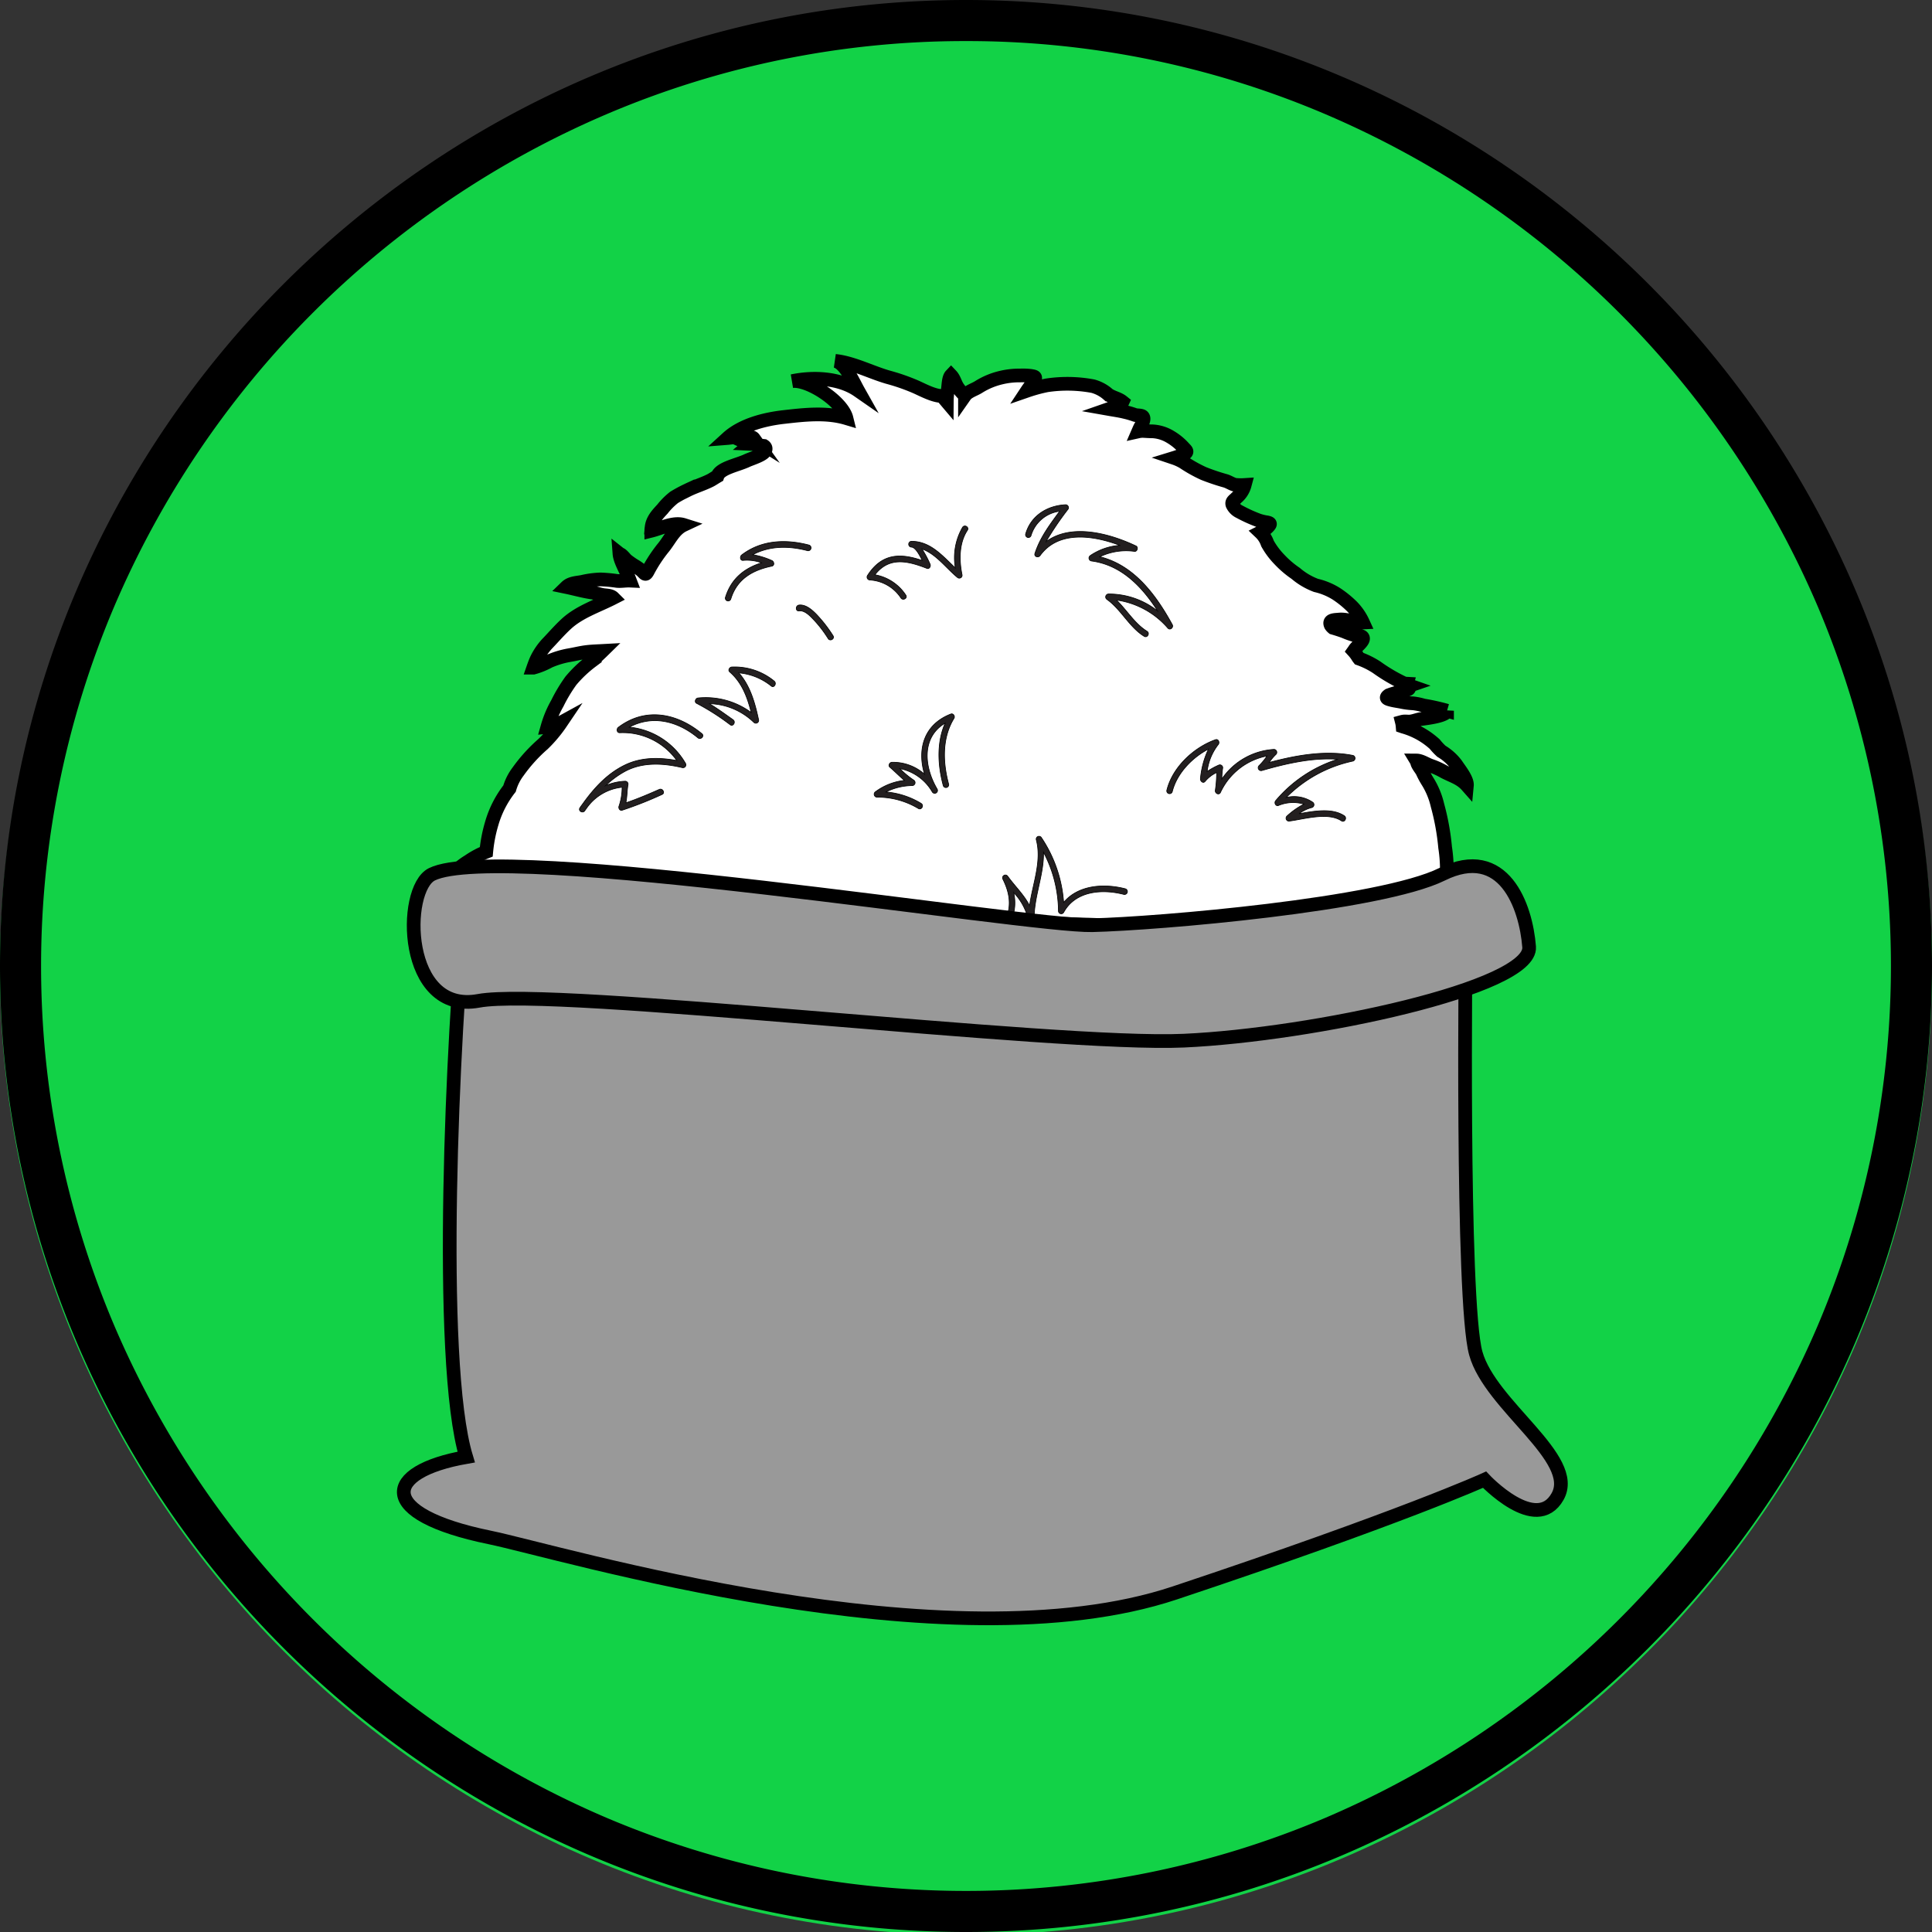 <svg xmlns="http://www.w3.org/2000/svg" xmlns:xlink="http://www.w3.org/1999/xlink" width="400" height="400" viewBox="0 0 400 400">
  <rect x="0" y="0" width="400" height="400" fill="#333333" stroke="none"/>
  <defs>
    <clipPath id="a">
      <circle cx="-250" cy="-250" r="200" style="fill: none"/>
    </clipPath>
    <clipPath id="b">
      <path d="M348.425,91.793c5.793-7.173,8.979-14.995,8.979-23.184,0-34.673-57.095-62.781-127.526-62.781S102.353,33.936,102.353,68.609a32.048,32.048,0,0,0,1.336,9.112c-54.607,11.862-91.042,33.215-91.042,57.587,0,37.271,85.205,67.485,190.31,67.485s190.31-30.214,190.31-67.485C393.268,118.727,376.403,103.542,348.425,91.793Z" style="fill: none"/>
    </clipPath>
  </defs>
  <title>meme</title>
  <g style="clip-path: url(#a)">
    <g>
      <path d="M-4.174-127.165a35.753,35.753,0,0,1,8.363,1.579c1.155.331,2.286.75,3.427,1.131a1.783,1.783,0,0,1,1.14,1.095c.467,1.168.963,2.325,1.44,3.489Q18.543-99.523,26.895-79.179c1.5,3.642,3.069,7.255,4.665,10.856,1.108,2.5,2.322,4.952,3.474,7.433,3.573,7.692,6.917,15.484,10.248,23.282q4.835,11.321,9.294,22.796c2.555,6.579,5.009,13.197,7.155,19.923a92.383,92.383,0,0,1,3.214,12.211,8.68,8.68,0,0,1,.188,3.736H44.762a2.929,2.929,0,0,1-1.39-2.111Q41,9.723,38.099.651A185.846,185.846,0,0,0,29.587-21.214c-5.988-12.798-11.275-25.884-16.272-39.093C9.849-69.472,6.562-78.7,3.543-88.021c-3.895-12.027-7.573-24.122-10.822-36.343-.733-2.758-.586-2.977,2.308-2.923A1.493,1.493,0,0,1-4.174-127.165Z" style="fill: #c1c1c1"/>
      <path d="M-4.174-127.165c-.656.019-1.314.02-1.969.064-.634.042-.838.336-.724.999a9.277,9.277,0,0,0,.228.958c1.849,6.531,3.673,13.068,5.562,19.587.99,3.417,2.066,6.809,3.153,10.197,1.589,4.952,3.16,9.911,4.852,14.828q3.258,9.471,6.757,18.859,3.718,9.92,7.735,19.72c1.789,4.353,3.662,8.671,5.555,12.98,1.915,4.358,3.955,8.662,5.837,13.035,1.276,2.964,2.427,5.986,3.541,9.016a278.752,278.752,0,0,1,8.408,27.98H23.405a7.36,7.36,0,0,0-.208-2.116C21.826,13.023,20.5,7.093,19.09,1.183c-1.473-6.177-3.016-12.338-4.547-18.501-.396-1.593-.856-3.171-1.3-4.752a7.489,7.489,0,0,1-.327-1.77,93.438,93.438,0,0,0-2.953-19.274A118.007,118.007,0,0,0,3.315-62.513c-1.086-2.452-2.148-4.92-3.373-7.303A128.565,128.565,0,0,0-7.346-82.662a36.16,36.16,0,0,1-4.135-8.719,159.161,159.161,0,0,1-6.563-25.918c-.145-.919-.341-1.831-.457-2.753a18.076,18.076,0,0,1-.148-2.289,2.779,2.779,0,0,1,1.614-2.645,17.968,17.968,0,0,1,4.905-1.829,29.391,29.391,0,0,1,6.192-.641A3.9,3.9,0,0,1-4.174-127.165Z" style="fill: #919191"/>
      <path d="M7.003,11.894a40.792,40.792,0,0,1-2.924,6.766,9.595,9.595,0,0,0-1.044,2.398H-127.076c-1.052-1.489-.177-3.058-.014-4.511A89.705,89.705,0,0,1-123.256-.911c.396-1.229.448-2.681,1.791-3.434.758.3.737,1.033.877,1.65a63.674,63.674,0,0,0,1.623,6.192,16.05,16.05,0,0,0,2.88,5.127,8.799,8.799,0,0,0,8.785,3.241c7.4-1.245,14.695-2.983,22.005-4.656,6.08-1.392,12.053-3.337,18.247-4.123A142.124,142.124,0,0,1-41.664,2.404c6.573.345,12.634,2.524,18.734,4.626,3.313,1.142,6.624,2.28,9.992,3.25,3.302.951,6.718.858,10.092,1.063,2.673.163,5.364.008,8.046.052C5.827,11.406,6.544,11.221,7.003,11.894Z" style="fill: #797979"/>
      <path d="M4.02,21.059A5.7,5.7,0,0,1,4.764,19.248,74.276,74.276,0,0,0,11.932-3.144c.338-2.103.599-4.218.892-6.328a4.253,4.253,0,0,0,.046-.654c-.042-2.407.472-4.787.357-7.198a1.154,1.154,0,0,1,.087-.324c.375.028.327.366.38.578,1.411,5.676,2.823,11.352,4.203,17.035C18.708,3.312,19.472,6.67,20.243,10.026c.844,3.676,1.671,7.355,2.505,11.033Z" style="fill: #919191"/>
      <path d="M-121.529-4.263a53.817,53.817,0,0,1,2.595-6.387,94.748,94.748,0,0,1,6.355-11.677,79.394,79.394,0,0,1,5.821-7.944q2.221-2.636,4.562-5.17A65.693,65.693,0,0,1-96.757-40.437c.331-.287.693-.537,1.033-.812.486-.394.661-.755.443-.893-.418-.264-.75.013-1.033.237-.943.747-1.911,1.476-2.774,2.311-2.007,1.941-4.014,3.888-5.917,5.928a72.538,72.538,0,0,0-6.057,7.555,93.234,93.234,0,0,0-9.477,16.866c-.065.151-.123.305-.197.451-.31.611-.511.767-1.167.622A13.817,13.817,0,0,0-126.8-8.351a1.033,1.033,0,0,1-1.173-.683c-.314-.699-.598-1.412-.927-2.104a56.779,56.779,0,0,0-8.858-13.565,44.997,44.997,0,0,0-15.664-11.417c-.749-.329-1.543-.557-2.323-.813-.208-.068-.479-.069-.578.158-.145.332.133.49.379.61.245.12.505.21.761.307a42.659,42.659,0,0,1,16.023,10.898,51.493,51.493,0,0,1,6.918,9.357,66.712,66.712,0,0,1,4.185,8.729,33.888,33.888,0,0,1-3.283,14.447,11.734,11.734,0,0,1-2.907,3.733,6.353,6.353,0,0,1-3.701,1.568c-4.261.431-8.529.246-12.795.284a11.762,11.762,0,0,1-2.453-.174,4.095,4.095,0,0,0-.977-.105,48.605,48.605,0,0,1-6.875-.405A60.799,60.799,0,0,1-174.719,9.844c-2.956-1.001-5.909-2.012-8.88-2.965a82.122,82.122,0,0,0-14.381-3.298,63.608,63.608,0,0,0-11.785-.542,86.102,86.102,0,0,0-9.781,1.046,121.484,121.484,0,0,0-14.676,3.535c-2.205.666-4.348,1.492-6.527,2.222a6.208,6.208,0,0,0-1.335.62,11.685,11.685,0,0,1-5.124,1.624,8.797,8.797,0,0,1-4.306-.854c-.705-.297-1.379-.669-2.067-1.007a29.805,29.805,0,0,1-.965-5.322c-.358-2.491-.546-5-.757-7.508-.217-2.573-.213-5.139-.224-7.709-.014-3.122.28-6.226.569-9.332a108.515,108.515,0,0,1,3.358-18.059,159.078,159.078,0,0,1,8.163-23.219,135.121,135.121,0,0,1,13.093-23.303c2.018-2.862,4.187-5.618,6.284-8.424,4.003-5.355,7.676-10.931,11.196-16.611,3.491-5.634,6.718-11.414,9.816-17.273a164.06,164.06,0,0,0,7.011-14.842c1.361-3.346,2.532-6.769,3.892-10.115,3.112-7.66,6.346-15.269,10.195-22.597a46.482,46.482,0,0,1,3.67-6.025c.227-.308.484-.596.698-.913a2.887,2.887,0,0,1,2.5-1.311c1.584-.043,3.152-.387,4.748-.292.273.016.548-.002.821.011,1.586.071,1.785.37,1.11,1.759-.766,1.576-1.524,3.158-2.354,4.7a72.507,72.507,0,0,0-3.916,9.034,312.299,312.299,0,0,0-11.493,37.509c-1.604,6.767-2.92,13.592-3.988,20.465q-.984,6.328-1.571,12.703c-.214,2.284-.309,4.587-.49,6.873-.373,4.707-.269,9.411-.21,14.115a28.887,28.887,0,0,0,6.407,17.744,35.6,35.6,0,0,0,11.348,9.307,63.886,63.886,0,0,0,18.742,6.371c3.279.628,6.585,1.056,9.909,1.405a133.157,133.157,0,0,0,17.053.528c2.403-.057,4.801-.323,7.202-.492.437-.031.874-.067,1.311-.079a77.283,77.283,0,0,0,14.468-1.867,70.315,70.315,0,0,0,12.671-3.995,63.081,63.081,0,0,0,15.05-8.963,54.274,54.274,0,0,0,5.03-4.468,68.366,68.366,0,0,0,7.389-9.001,65.627,65.627,0,0,0,8.959-19.098,3.356,3.356,0,0,1,.602-1.491c.514-.048.794.363,1.181.537a3.115,3.115,0,0,0,2.705.021c1.655-.781,2.215-1.947,1.722-3.59a14.893,14.893,0,0,0-1.517-3.272,60.589,60.589,0,0,1-3.205-6.834,4.682,4.682,0,0,1-.413-1.911q.033-6.571.06-13.141c.001-.2-.046-.442.226-.544.309.095.338.39.442.628,1.158,2.66,2.245,5.353,3.486,7.974a86.178,86.178,0,0,0,8.076,13.707q.193.266.4.521a2.945,2.945,0,0,0,3.94.842,20.987,20.987,0,0,0,1.83-1.097c.92-.594,1.829-1.206,2.736-1.818A21.833,21.833,0,0,1-29.986-99.998c.629-.233.747-.556.472-1.157-.295-.647-.625-1.279-.965-1.904-2.886-5.289-5.555-10.689-8.142-16.127-1.103-2.319-1.973-4.751-2.903-7.149-2.299-5.925-4.335-11.938-6.046-18.06-.073-.26-.144-.521-.238-.858.499-.01.528.377.65.609,1.378,2.615,2.706,5.258,4.118,7.854,2.406,4.424,4.827,8.841,7.308,13.223,2.725,4.811,5.55,9.564,8.282,14.371a44.317,44.317,0,0,0,4.507,6.45A181.705,181.705,0,0,1-5.35-77.617,140.895,140.895,0,0,1,6.847-50.745a114.308,114.308,0,0,1,4.662,20.467,93.156,93.156,0,0,1,.661,17.37A82.376,82.376,0,0,1,7.478,10.849c-.13.359-.316.697-.475,1.045a6.342,6.342,0,0,1-2.105.291c-2.902-.004-5.815.153-8.702-.053a53.821,53.821,0,0,1-7.511-.612,50.951,50.951,0,0,1-5.535-1.539C-20.638,8.712-24.412,7.397-28.195,6.109A75.529,75.529,0,0,0-35.779,3.971a47.175,47.175,0,0,0-5.525-.704c-4.647-.494-9.298-.175-13.945-.267a12.715,12.715,0,0,0-2.78.196,5.46,5.46,0,0,1-1.143.098,60.991,60.991,0,0,0-8.497.665,60.108,60.108,0,0,0-5.932,1.292C-79.255,6.558-84.885,7.966-90.537,9.277c-5.492,1.275-11.001,2.475-16.563,3.41a10.661,10.661,0,0,1-4.717-.165,10.259,10.259,0,0,1-5.448-4.011,18.117,18.117,0,0,1-2.916-6.028A29.7,29.7,0,0,1-121.529-4.263Z" style="fill: #a4a4a4"/>
      <path d="M195.943-132.655c-.389-3.865-.885-7.713-1.538-11.542-.506-2.967-1.201-5.892-1.852-8.828-.399-1.062.278-2.14-.074-3.214-1.733-5.304-2.813-10.799-4.699-16.06-.565-.605-.448-1.437-.714-2.145-2.676-7.106-5.375-14.203-8.245-21.233a1.362,1.362,0,0,1-.178-.274c-3.391-9.027-7.256-17.863-10.844-26.811-.349-.87-.678-1.743-1.718-2.017-1.597-3.815-3.149-7.65-4.804-11.44a101.694,101.694,0,0,1-3.89-11.425c.399-2.408-.664-4.533-1.305-6.739-.046-.157-.078-.319-.128-.474-2.461-7.696-4.828-15.421-7.333-23.102-.255-.782-.493-1.584-1.39-1.901-.468-1.394-.946-2.785-1.402-4.184q-2.587-7.933-5.162-15.869c-.376-.85.265-1.708-.048-2.574-1.654-4.57-3.071-9.23-5.273-13.588a5.821,5.821,0,0,0-2.958-2.919,22.268,22.268,0,0,1-4.891-3.267c-1.313-1.033-2.442-2.391-4.266-2.59a12.697,12.697,0,0,0-4.44-2.661c-.772-.258-1.547-.511-2.331-.728a79.458,79.458,0,0,0-10.888-1.976,2.872,2.872,0,0,0-1.782-1.052c-2.401-.167-4.789-.488-7.186-.697-5.611-.49-11.219-1.031-16.831-1.501-4.223-.354-8.432-1.677-12.723-.507-.088.024-.204-.063-.305-.107-2.83-.281-5.658-.586-8.491-.835a29.151,29.151,0,0,1-5.468-1.041,15.375,15.375,0,0,0-1.598-.372,27.578,27.578,0,0,0-5.346-.782,10.309,10.309,0,0,0-4.586-.974,2.956,2.956,0,0,0-.813.145c-.238.073-.472.146-.704.24-.068.037-.132.07-.201.109a3.506,3.506,0,0,0-.342.249c-.05.044-.097.083-.146.126-.09.08-.176.158-.261.242-.001.005-.117.109-.117.113-.076.07-.15.137-.222.21-.073.064-.146.125-.215.191-.076.057-.154.112-.228.171-.084.049-.17.097-.252.148-.091.044-.183.089-.271.14-.093.049-.188.097-.282.146-.097.048-.196.094-.294.141-.099.049-.198.097-.296.148-.151.072-.305.137-.459.201-.105.04-.212.078-.317.117-.166.051-.329.111-.494.166-.112.039-.225.078-.335.122-.236.07-.469.15-.706.217-.184.054-.372.098-.56.135a10.084,10.084,0,0,0-1.006.182c-.212.05-.427.097-.641.138-.396.048-.787.132-1.177.21a9.506,9.506,0,0,1-1.584.147,44.307,44.307,0,0,1-9.907 0,49.715,49.715,0,0,1-5.796-.183c-1.668-.137-3.343-.042-5.011-.144a26.29,26.29,0,0,1-3.885-.184c-1.537-.374-2.888.401-4.316.697a18.804,18.804,0,0,0-3.18-.079c-1.222-.345-2.493.08-3.717-.24-.65-.039-1.3-.107-1.95-.112q-5.46-.04-10.889-.606c-1.188-.122-2.375-.254-3.556-.422-.707-.101-1.064-.309-1.052-1.18.001-.108-.014-.217-.021-.325-.264-.423.005-.935-.229-1.363l-.022-.631a5.018,5.018,0,0,0,.304-3.358c-.476-3.409-.991-6.811-1.499-10.215-.975-6.538-1.961-13.075-3.09-19.589-.174-1.002-.228-2.107-1.295-2.701q-.047-.427-.093-.854A96.627,96.627,0,0,0-32.801-393.155a169.539,169.539,0,0,0-14.059-36.718,148.365,148.365,0,0,0-20.387-29.313c-.563-.633-1.087-1.411-2.081-1.463a1.237,1.237,0,0,0-.989.823c-.276,1.002.5,1.496,1.029,2.085A145.343,145.343,0,0,1-54.323-437.824c2.273,3.616,4.235,7.406,6.379,11.094.591,1.017,1.445,1.902,1.336,3.199.332.565.663,1.13.945,1.725A146.477,146.477,0,0,1-34.645-389.726a519.679,519.679,0,0,1,9.671,61.737q1.099,12.087,2.173,24.176,1.146,12.662,2.47,25.305,1.439,13.788,3.143,27.549c1.42,11.457,2.973,22.894,4.779,34.296.95,6,2.048,11.974,3.232,17.932.356,1.79-.093,2.211-1.886,1.923-1.513-.242-3.03-.458-4.546-.663a8.182,8.182,0,0,0-2.707.144c-.818.234-1.876.152-2.218,1.261.248,1.251,1.285,1.013,2.101,1.055a42.224,42.224,0,0,1,13.572,2.898Q9.781-186.276,24.585-180.855c10.274,3.782,20.603,7.4,30.958,10.95,2.241.768,2.469,1.307,1.51,3.52-.719,1.659-1.315,3.363-1.929,5.062a147.826,147.826,0,0,0-7.36,33.268c-.092.486-.008.981-.076,1.468-.033.159-.061.319-.079.481-.272,3.815-.653,7.621-.732,11.45-.027,1.309-.518,1.616-1.811,1.365a13.043,13.043,0,0,1-1.272-.324q-14.072-4.24-27.829-9.412c-4.804-1.818-9.472-4.036-14.565-5.033-5.597-1.096-11.182-1.571-16.673.446a16.453,16.453,0,0,0-9.383,8.474c-.33.672-.537,1.418.323,1.845a1.292,1.292,0,0,0,1.793-.669c.463-.78.911-1.569,1.401-2.368-.161.382-.294.741-.408,1.107-.959,3.083-1.803,6.2-2.687,9.305-.112.394-.1.966-.664,1.002-.427.027-.612-.419-.805-.739-.622-1.03-1.159-2.121-1.833-3.109a3.879,3.879,0,0,1-.099-4.445A42.31,42.31,0,0,0-23.309-129.73a24.755,24.755,0,0,0-.163-10.576,7.101,7.101,0,0,0-1.387-2.557c-1.133-1.506-2.823-1.16-4.29-1.558-3.724.462-6.488,2.707-9.124,4.772a87.802,87.802,0,0,0,4.893-14.514,12.083,12.083,0,0,0,.374-4.558c-.632-3.969-3.013-5.855-6.934-4.702a9.737,9.737,0,0,0-2.628,1.325,21.717,21.717,0,0,0-4.179,3.698,95.383,95.383,0,0,0,4.754-17.551c.588-3.902.987-7.829-.198-11.709-.587-1.921-.487-2.187,1.353-2.962a60.232,60.232,0,0,1,12.155-3.37c2.096-.402,4.222-.578,6.329-.888.75-.11,1.743-.178,1.657-1.388-.287-.849-1.025-.88-1.738-.943a22.275,22.275,0,0,0-5.545.489c-3.895.631-4.251.387-4.581-3.503-.63-7.41-.961-14.84-1.337-22.264-.331-6.551-.414-13.114-.64-19.671-.258-7.487-.239-14.987-.306-22.478-.112-12.471-.365-24.948.204-37.423a167.538,167.538,0,0,0-.279-18.47c-.193-2.979.624-5.855.518-8.805-.079-.597-.169-1.188-.205-1.79q-.456-7.62-1.437-15.19c-1.624-12.553-4.044-24.961-6.799-37.308-.501-2.244-1.048-4.478-1.694-6.686-.214-.732-.613-1.366-1.501-1.178-.909.193-.947.976-.864,1.706a25.216,25.216,0,0,0,.676,3.044q4.384,18.214,7.114,36.747c.714,4.858,1.05,9.764,1.726,13.719A27.046,27.046,0,0,0-43.462-346.08c-3.575-3.634-6.268-3.848-10.419-.887a8.794,8.794,0,0,0-1.129.951,42.011,42.011,0,0,0-3.833,4.055c-.32.42-.637,1.074-1.224.965-.692-.128-.49-.888-.552-1.388-.467-3.746-.609-7.521-.9-11.282q-.69-8.915-1.466-17.823-.809-9.4-1.816-18.783c-.891-8.272-1.82-16.537-3.382-24.715a25.275,25.275,0,0,0-.975-3.984c-.3-.818-.601-1.821-1.776-1.483-1.106.318-.835,1.303-.643,2.076A155.097,155.097,0,0,1-68.58-400.909c1.282,9.876,2.213,19.79,3.086,29.708.528,5.992.969,11.992,1.449,17.989.542,6.759,1.084,13.52,1.49,20.286q.546,9.087,1.121,18.174.794,12.358,1.522,24.72c.4,6.934.403,13.885.634,20.827.271,8.144.432,16.293.664,24.44.238,8.365.416,16.732.66,25.098.24,8.201.366,16.404.665,24.605.183,5.037.579,10.053,1.134,15.049a212.296,212.296,0,0,0,6.388,34.018c3.26,11.615,7.093,23.021,12.672,33.769,1.488,2.867,2.836,5.805,4.401,8.634.827,1.495.713,2.366-.516,3.12-1.868,1.146-3.645,2.431-5.528,3.549-1.732,1.028-2.679.794-3.908-.871a73.543,73.543,0,0,1-6.964-11.698,161.801,161.801,0,0,1-11.255-32.364,299.434,299.434,0,0,1-7.632-48.276c-.12-1.581-.243-3.162-.349-4.745-.052-.774-.345-1.436-1.225-1.485-.948-.052-1.141.668-1.234,1.42a3.581,3.581,0,0,0-.045.655c.235,3.877-.222,7.74-.147,11.63.185,9.684.401,19.358,1.102,29.02a105.826,105.826,0,0,0,2.366,17.872c3.557,14.393,8.158,28.404,14.851,41.675a4.471,4.471,0,0,1,.533,1.544,1.229,1.229,0,0,1-.629,1.391,1.222,1.222,0,0,1-1.476-.388,6.767,6.767,0,0,1-1.195-1.952,267.059,267.059,0,0,1-12.807-32.522,172.226,172.226,0,0,1-8.545-50.637c-.084-5.524-.396-11.039-.621-16.557-.338-8.305-.71-16.61-.963-24.916-.226-7.435-.652-14.863-.815-22.302-.074-3.385-.084-6.784-.296-10.167-.498-7.971-.603-15.956-.87-23.933-.172-5.136-.36-10.279-.492-15.419-.087-3.386-.051-6.786-.278-10.168-.514-7.641-.546-15.301-.857-22.949q-.33-8.108-.499-16.24c-.068-3.384-.1-6.782-.284-10.168-.447-8.246-.693-16.5-.917-24.753-.107-3.937-.28-7.875-.453-11.805-.144-3.282-.058-6.567-.279-9.841-.464-6.876-.599-13.766-.885-20.648-.134-3.223-.52-6.438-.416-9.672a5.368,5.368,0,0,0-.464-2.073.968.968,0,0,0-1.016-.678.992.992,0,0,0-.91.817,6.851,6.851,0,0,0-.166,2.122c.24,5.901.522,11.801.76,17.702.112,2.788.044,5.583.262,8.362.543,6.927.566,13.877.864,20.813.214,4.968.389,9.948.49,14.926.07,3.439.083,6.894.302,10.331.33,5.187.385,10.382.583,15.573.022.573.25,1.374-.375,1.651-.692.306-.962-.528-1.361-.928-4.328-4.341-8.519-8.82-13.098-12.909a93.138,93.138,0,0,0-13.746-10.369,3.668,3.668,0,0,1-1.952-2.862q-.86-8.161-1.645-16.329-1.233-12.987-2.426-25.978c-.727-7.952-1.269-15.917-1.892-23.876-.074-.942.377-2.481-1.103-2.48-1.392.001-1.326,1.539-1.436,2.576-.62,5.878-.814,11.789-.976,17.686-.294,10.724-.087,21.457.341,32.176.109,2.728.135,5.467.35,8.194.084,1.061.706,2.337-.31,3.09-1.021.757-2.064-.242-3.042-.626a60.608,60.608,0,0,0-27.992-4.176c-2.567.234-5.104.618-7.642,1.039-1.87.311-2.49-.176-2.78-2.05-.05-.325-.053-.655-.09-.981-.832-7.394-1.468-14.804-2.036-22.223-.66-8.619-1.008-17.249-1.238-25.886-.12-4.489.446-8.954.465-13.437.012-.213.055-.427.058-.641.011-.76.075-1.61-.881-1.842-1.042-.253-1.408.558-1.705,1.33a23.516,23.516,0,0,0-.834,2.61c.198,1.043-.443,1.893-.65,2.844a150.285,150.285,0,0,0-3.305,29.127,247.274,247.274,0,0,0,.918,29.495c.317,3.164.071,3.444-2.725,4.851-.293.148-.587.293-.881.44a95.418,95.418,0,0,0-21.872,14.673c-1.314,1.196-1.852.996-2.227-.769-.057-.268-.104-.537-.143-.808a245.272,245.272,0,0,1-2.011-29.591c-.053-2.347.338-4.681.336-7.04a163.285,163.285,0,0,1,1.153-16.347c.337-3.372,1.04-6.701,1.175-10.093.109-.75.065-1.49-.846-1.643-.861-.145-1.246.468-1.438,1.217-.148.577-.331,1.144-.495,1.718a15.453,15.453,0,0,1-.55,3.71c-.91,5.839-1.84,11.676-2.493,17.551-.762,6.848-1.416,13.703-1.829,20.586-.223,3.721-.006,7.452-.357,11.149-.526,5.539.148,11.032.341,16.542.107,3.072.164,6.011-1.106,8.983a196.065,196.065,0,0,0-8.398,24.355,75.318,75.318,0,0,0-2.172,10.1c-.189-1.15-.606-2.381-.941-3.634-4.17-15.626-6.046-31.585-6.653-47.693a246.892,246.892,0,0,1,.336-25.107c.136-2.124.253-4.256.435-6.381.387-4.521.945-9.023,1.316-13.544a5.456,5.456,0,0,1,.218-1.614c.555-3.283.993-6.584,1.444-9.882.103-.755.082-1.661-.919-1.828-1.082-.181-1.359.639-1.514,1.511-.771,4.353-1.392,8.727-1.822,13.128a17.837,17.837,0,0,1-.474,3.56c-.863,8.107-1.307,16.246-1.642,24.385-.291,7.056-.017,14.121.36,21.17.111,2.068.239,4.147.417,6.218.333,3.871.857,7.724,1.114,11.598.424,6.385.957,12.762,1.45,19.141.628,8.124,1.251,16.249,1.815,24.376.508,7.309.963,14.625,1.456,21.935.651,9.656,1.217,19.318,1.83,28.976.52,8.184.918,16.378,1.314,24.57.384,7.919.668,15.844,1.004,23.766.345,8.142.34,16.295.651,24.442.336,8.808-.04,17.624-.359,26.427a72.337,72.337,0,0,1-1.448,14.024,248.407,248.407,0,0,1-9.225,31.16,35.234,35.234,0,0,1-3.531,7.396c-.438.648-.912,1.296-1.809,1.2a2.316,2.316,0,0,1-1.766-1.555,3.46,3.46,0,0,1,.386-3.286,130.9,130.9,0,0,0,5.645-12.58c5.983-15.38,8.703-31.377,9.178-47.812.081-2.797-.213-5.574-.32-8.361A120.761,120.761,0,0,0-226.423-175.73a3.858,3.858,0,0,0-.426-1.406,1.215,1.215,0,0,0-1.196-.707c-.582.067-.805.498-.906,1.018a13.79,13.79,0,0,0-.132,2.292c-.132,5.47.01,10.936-.241,16.413-.344,7.494-.848,14.964-1.76,22.404a129.512,129.512,0,0,1-6.411,28.461,47.208,47.208,0,0,1-6.033,11.809c-1.163,1.604-2.01,1.76-3.554.53a34.156,34.156,0,0,1-7.421-8.278,3.842,3.842,0,0,1-.165-4.174,75.358,75.358,0,0,0,5.921-16.336c4.15-16.739,5.386-33.764,4.913-50.964-.168-6.125-.435-12.243-.646-18.364-.224-6.505-.651-13-.799-19.51-.063-2.782-.137-5.577-.301-8.36-.452-7.644-.718-15.294-.952-22.946-.127-1.767.006-3.541-.153-5.306-.333-1.059.168-2.352-.899-3.207-.829.023-.776.6-.854,1.207a62.232,62.232,0,0,0-.456,7.778c-.01,4.467.227,8.934.359,13.399.2,6.776.627,13.541.813,20.318.076,2.779.146,5.572.318,8.355.287,4.637.596,9.272.591,13.922a2.611,2.611,0,0,1-2.051,2.774,18.955,18.955,0,0,0-3.116,1.018c-1.063.545-1.077,1.145-.125,2.084,1.191.508,2.234-.233,3.34-.406,1.528-.238,2.122.096,2.228,1.559.142,1.958.384,3.904.388,5.879q.024,10.4-.624,20.777a175.298,175.298,0,0,1-3.383,24.966,89.413,89.413,0,0,1-3.977,13.698,2.743,2.743,0,0,1-2.943,1.876,55.076,55.076,0,0,0-7.363.486c-8.928.911-17.812,2.175-26.689,3.486-2.706.4-3.018.135-3.817-2.54-.737-2.467-1.304-4.977-1.915-7.477-.386-1.58-.727-1.77-2.254-1.466-.6.631-.282,1.351-.161,2.027.48,2.698,1.268,5.321,1.956,7.969.468,1.801.037,2.446-1.757,2.736-3.24.525-6.482,1.043-9.728,1.534-1.905.288-2.629-.138-3.492-1.932a44.907,44.907,0,0,1-2.892-8.193,123.616,123.616,0,0,1-3.332-20.547c-.577-6.596-.73-13.205-.934-19.815-.015-.492-.001-.985.027-1.477a2.227,2.227,0,0,1,1.639-2.215c4.197-1.248,8.412-2.435,12.675-3.432,1.495-.349,2.165.319,1.992,1.903-.143,1.31-.194,2.615-.221,3.929a160.601,160.601,0,0,0,1.036,22.108,122.175,122.175,0,0,0,2.194,13.438c.172.737.232,1.568,1.233,1.711a.979.979,0,0,0,.972-.451c.549-1.023.139-2.038-.045-3.045a147.216,147.216,0,0,1-2.783-28.369c.033-2.737.002-5.474.007-8.211a14.01,14.01,0,0,1,.135-2.128,2.962,2.962,0,0,1,2.33-2.636c7.118-1.991,14.108-4.381,21.102-6.765,7.925-2.701,15.764-5.645,23.727-8.226a1.199,1.199,0,0,0,.503-.718,1.49,1.49,0,0,0-.017-.613c-.103-.466-.472-.663-.858-.841-1.733-.586-2.061-1.094-1.836-3.246.426-4.082.596-8.182.853-12.273q.872-13.916,1.647-27.839.776-14.003,1.306-28.021c.261-7.105.476-14.216.431-21.334-.041-6.453-.046-12.906.204-19.368.449-11.594.368-23.2,1.226-34.791.511-6.912.678-13.864,1.105-20.789.4-6.49.807-12.982,1.344-19.465.542-6.545,1.073-13.09,2.221-19.564a66.982,66.982,0,0,1,2.999-10.69,23.805,23.805,0,0,1,.831-4.018,216.824,216.824,0,0,1,10.493-30.909c-.047-.739-.172-1.386-1.177-.991-1.131,2.611-2.311,5.203-3.384,7.838a184.22,184.22,0,0,0-7.505,23.439c-.836,3.231-1.551,6.496-2.625,9.663a30.875,30.875,0,0,0-1.027,3.801,159.191,159.191,0,0,0-2.253,17.91c-.306,3.544-.542,7.095-.764,10.646q-.477,7.621-.882,15.246c-.177,3.334-.285,6.673-.436,10.009q-.202,4.429-.434,8.857c-.234,4.373-.526,8.743-.72,13.117-.202,4.539-.31,9.082-.475,13.623-.073,2.024-.185,4.046-.28,6.069-.377,2.314.106,4.659-.257,6.974q-.001,2.063-.002,4.126c.373,1.329-.548,2.453-.546,3.765.011,7.873-.327,15.738-.58,23.607-.242,7.54-.633,15.069-.982,22.603-.371,8.025-.872,16.042-1.318,24.062q-.743,13.342-1.668,26.67a3.327,3.327,0,0,1-2.493,3.235c-5.575,1.959-11.134,3.965-16.72,5.89-10.349,3.566-20.838,6.634-31.418,9.475a285.436,285.436,0,0,1-43.103,8.48c-8.208.895-16.404,2.012-24.356,4.405-.348.114-.695.224-1.038.349a18.099,18.099,0,0,0-3.295,1.88,3.874,3.874,0,0,1-1.789-.033c-.633-.13-.801-.393-.667-1.059.325-1.609.691-3.21.995-4.823a28.801,28.801,0,0,0,.624-6.362c-.147-4.103-.352-8.203-.549-12.304-.102-2.132-.232-4.263-.362-6.394-.296-4.862-.589-9.725-.905-14.586-.224-3.441-.389-6.89-.749-10.317-.481-4.579-.738-9.168-.834-13.764a351.505,351.505,0,0,1,1.215-39.538q.818-8.915,2.117-17.767c.207-1.408.454-2.809.688-4.213a1.925,1.925,0,0,1,.867-1.499,2.831,2.831,0,0,0,1.121-1.384,1.688,1.688,0,0,1,1.002-1.004,5.119,5.119,0,0,0,3.143-3.555,1.154,1.154,0,0,1,1.292-.96c4.489.02,8.979.009,13.468.009a2.19,2.19,0,0,1,1.263.268,10.491,10.491,0,0,0,4.532,1.319,86.206,86.206,0,0,0,10.647.648c4.599.029,9.196-.038,13.792-.251,2.475-.115,1.985-.311,2.975,1.888a94.926,94.926,0,0,0,8.508,15.345,45.22,45.22,0,0,0,5.668,6.803,19.115,19.115,0,0,0,5.866,4.151,10.446,10.446,0,0,1,3.464,2.422c.5.505.968,1.042,1.448,1.568a1.747,1.747,0,0,0,.761.599,6.217,6.217,0,0,0,3.401.17,2.645,2.645,0,0,0,2.197-2.53,11.771,11.771,0,0,0,.024-1.475q-.142-10.103-1.07-20.164c-.307-3.271-.67-6.534-1.272-9.764-.281-1.505-.638-2.996-.961-4.493-.187-.867-.123-.993.74-1.341.913-.368,1.871-.65,2.738-1.104a14.498,14.498,0,0,1,4.197-1.35,17.692,17.692,0,0,0,3.624-1.038,8.667,8.667,0,0,0,3.006-1.958,2.556,2.556,0,0,0,.427-3.159,3.937,3.937,0,0,0-1.339-1.417,8.246,8.246,0,0,0-2.235-1.012,25.056,25.056,0,0,0-6.651-.886,4.687,4.687,0,0,0-1.132.163,54.929,54.929,0,0,0-7.406,2.14c-1.015.387-1.052.366-1.566-.508-.055-.094-.104-.192-.155-.29q-3.369-6.485-6.734-12.971c-.147-.284-.333-.58-.152-.934a4.567,4.567,0,0,1,1.616-.156c3.555-.144,7.111-.271,10.666-.419,3.993-.166,7.984-.359,11.976-.522,3.937-.16,7.879-.26,11.8-.689a48.258,48.258,0,0,0,11.666-2.603,23.998,23.998,0,0,0,6.209-3.307,14.463,14.463,0,0,0,4.008-4.508,4.19,4.19,0,0,0,.604-1.685c.123-1.468-.488-2.132-1.984-2.116a8.789,8.789,0,0,0-.983.07c-1.358.168-2.713.353-4.071.517q-4.971.598-9.943,1.182c-3.101.362-6.217.517-9.332.676a3.44,3.44,0,0,1-1.948-0,9.291,9.291,0,0,0-2.324.002c-1.33.328-2.707-.11-4.035.246a18.989,18.989,0,0,0-3.192.078c-1.988.352-4.011-.124-5.998.252l-6.487.078a33.065,33.065,0,0,1-6.219-.003c-2.294-.124-4.589-.238-6.883-.377-.599-.036-1.192-.153-1.79-.22a1.37,1.37,0,0,1-1.116-.846c-.519-1.025-1.094-2.023-1.579-3.064a1.626,1.626,0,0,0-1.836-1.037c-1.195.137-2.398.227-3.584.424a52.473,52.473,0,0,0-8.544,2.311c-1.498.519-3.003,1.03-4.532,1.446a186.175,186.175,0,0,1-24.664,4.598c-3.417.448-6.854.73-10.254,1.317a100.508,100.508,0,0,0-14.049,3.288A37.148,37.148,0,0,0-394.59-321.6a13.961,13.961,0,0,0-4.939,4.476A34.272,34.272,0,0,0-402.122-312.561a75.284,75.284,0,0,0-3.572,9.171,192.473,192.473,0,0,0-5.589,21.936,27.876,27.876,0,0,1-1.017,4.473c-.068.541-.103,1.089-.21,1.622-1.231,6.116-2.481,12.229-3.709,18.345q-3.863,19.234-7.71,38.472-2.948,14.729-5.888,29.459c-2.754,13.793-5.543,27.579-8.244,41.382-1.165,5.957-2.572,11.874-3.275,17.915-.215,1.846-.357,3.701-.492,5.554-.158,2.181-.207,4.372-.419,6.548-.367,3.761-.307,7.539-.502,11.306-.09,1.738.195,3.492.234,5.24.034,1.539.286,3.05.471,4.569a10.386,10.386,0,0,0,.576,2.22c.576,1.605,1.237,2.037,2.922,2.094,3.837.13,7.655-.233,11.474-.473,1.36-.086,2.728-.179,4.088-.307,1.905-.179,3.808-.373,5.714-.547,2.286-.208,4.573-.413,6.862-.597,1.798-.144,3.598-.254,5.397-.378a50.998,50.998,0,0,1,5.406-.311c6.295.016,12.582-.293,18.873-.449,2.789-.069,5.576-.227,8.362-.382q4.015-.223,8.024-.528c3.054-.234,6.108-.484,9.156-.784,4.359-.428,8.659-1.247,12.968-2.016,6.731-1.201,13.474-2.338,20.218-3.466q9.549-1.598,19.111-3.119,6.968-1.112,13.95-2.138c4.274-.633,8.551-1.252,12.835-1.819,3.741-.495,7.493-.91,11.241-1.355a3.009,3.009,0,0,1,.652.013.425.425,0,0,1,.409.432,9.923,9.923,0,0,1-.187,1.455q-4.332,21.146-9.315,42.149c-3.971,16.83-8.18,33.598-13.128,50.172-2.349,7.867-4.863,15.678-7.898,23.313a3.918,3.918,0,0,1-.625,1.326,4.623,4.623,0,0,0-1.043,1.309c-2.162,3.291-3.416,7.106-5.922,10.199a1.091,1.091,0,0,0,.05,1.614h.986a6.848,6.848,0,0,0,3.08-3.262c3.781-6.465,6.331-13.462,8.712-20.512,5.589-16.549,10.033-33.427,14.196-50.381q3.132-12.752,6.072-25.549c2.235-9.816,4.299-19.668,6.448-29.503.439-2.008.904-2.382,2.903-2.369.935.006,2.139-.441,2.707.612.502.931-.314,1.771-.793,2.532a3.428,3.428,0,0,0-.143,3.714c.586,1.118,1.308,2.15,1.919,3.248.294.385.823.456,1.074.953a16.366,16.366,0,0,0,4.244,4.908,4.447,4.447,0,0,1,1.568,4.37,262.734,262.734,0,0,1-5.356,27.689c-4.7,19.362-10.673,38.353-16.806,57.295-2.544,7.857-5.322,15.637-8.012,23.445-.312.906-.822,1.842-.127,2.81h.986a4.247,4.247,0,0,0,1.794-2.638c1.045-3.172,2.214-6.3,3.278-9.465,4.676-13.904,9.309-27.823,13.431-41.905,5.429-18.548,10.724-37.127,13.196-56.366.105-.815.401-1.381,1.321-1.312a2.345,2.345,0,0,0,2.03-1.147,43.12,43.12,0,0,0,6.088-9.892,23.594,23.594,0,0,1,1.841-3.837,2.027,2.027,0,0,1-.164,1.159c-1.831,4.634-3.563,9.341-6.18,13.583-1.425,2.309-1.024,4.059.368,5.983a12.254,12.254,0,0,0,2.007,2.16q2.227,1.891,4.121-.378a20.189,20.189,0,0,0,1.66-2.443,62.56,62.56,0,0,0,4.661-10.483,19.06,19.06,0,0,0,.264,2.847,6.797,6.797,0,0,1-1.355,5.215A124.702,124.702,0,0,0-241.037-69.906c-7.867,15.438-13.375,31.628-15.511,48.885a87.311,87.311,0,0,0-.695,12.923c.08,3.153.2,6.331.543,9.49a98.074,98.074,0,0,0,3.407,17.369,3.28,3.28,0,0,0,1.692,2.298h.657a1.407,1.407,0,0,0,.461-1.6c-.242-.887-.475-1.777-.714-2.665a45.988,45.988,0,0,1-1.632-6.568A98.947,98.947,0,0,1-254.677-5.066a100.109,100.109,0,0,1,1.486-21.569,138.377,138.377,0,0,1,6.428-23.745,132.339,132.339,0,0,1,17.887-34.414c7.114-9.59,14.097-19.25,20.069-29.608,4.54-7.875,9.019-15.794,12.471-24.211,3.738-9.113,7.113-18.375,11.297-27.302,2.206-4.706,4.357-9.45,7.428-13.69a3.616,3.616,0,0,1,2.427-1.811,35.996,35.996,0,0,1,3.585-.413c2.109-.029,2.468.53,1.552,2.448-1.227,2.568-2.696,5.027-3.739,7.675a307.685,307.685,0,0,0-10.753,32.399c-5.611,20.747-9.155,41.77-8.752,63.354a30.706,30.706,0,0,0,4.883,16.291c4.315,6.749,10.632,11.068,17.876,14.15,10.34,4.399,21.284,5.778,32.375,6.235,5.848.241,11.69-.209,17.537-.548a88.943,88.943,0,0,0,18.93-2.941A63.936,63.936,0,0,0-70.8-61.457,66.209,66.209,0,0,0-56.551-86.322c.421-1.33.96-1.85,2.431-1.655a3.77,3.77,0,0,0,4.053-5.349,28.448,28.448,0,0,0-1.813-3.676c-1.906-3.54-3.522-7.123-3.138-11.355a41.362,41.362,0,0,0-.052-7.226,1.241,1.241,0,0,0,.06.2A90.815,90.815,0,0,0-43.985-95.286c1.5,2.029,3.399,2.387,5.597,1.146,2.997-1.693,5.663-3.943,8.899-5.244a1.41,1.41,0,0,0,.694-2.072c-.379-.912-.874-1.764-1.318-2.642-3.311-6.541-6.846-12.969-9.578-19.798-2.075-5.188-3.764-10.514-5.582-15.36a15.583,15.583,0,0,0,.733,1.54c3.044,5.508,6.062,11.03,9.19,16.492,4.759,8.308,9.633,16.485,15.657,24.022C-7.662-82.157,1.664-65.549,7.119-46.954c4.086,13.927,5.56,28.086,3.316,42.518A66.773,66.773,0,0,1,6.207,11.554a6.412,6.412,0,0,1-.549,1.851c-.824,1.889-1.758,3.722-2.64,5.583-.323.683-.732,1.387.016,2.071h.986A4.932,4.932,0,0,0,5.874,18.862a72.864,72.864,0,0,0,6.523-19.878c.906-5.058,1.778-10.124,1.16-15.298.217,1.252.141,2.547.454,3.784C16.68-1.98,19.072,8.634,21.509,19.238a2.679,2.679,0,0,0,1.239,1.821h.657c1.104-.871.666-1.979.429-3.025-3.064-13.496-6.128-26.992-9.783-40.344a7.903,7.903,0,0,1-.331-1.936,76.539,76.539,0,0,0-1.572-12.681C9.141-52.941,2.792-67.628-5.627-81.486a44.087,44.087,0,0,1-4.26-7.928A160.639,160.639,0,0,1-17.573-119.576c-.539-3.572-.049-4.57,3.255-5.714A18.851,18.851,0,0,1-4.358-126.332c3.378.092,6.566,1.106,9.787,1.982a4.712,4.712,0,0,1,3.338,3.08c3.352,8.503,6.849,16.948,10.338,25.396,3.781,9.155,7.404,18.38,11.504,27.399,2.966,6.525,6.076,12.986,8.921,19.567C46.088-33.735,52.576-18.53,58.105-2.942c2.597,7.322,5.249,14.642,6.288,22.407a2.293,2.293,0,0,0,.74,1.594h.986c1.247-1.678.66-6.147-1.033-7.861-.173-.511-.363-1.017-.516-1.534-.554-1.873-1.057-3.763-1.652-5.623-.992-3.101-2.039-6.184-3.064-9.275.325-1.969-.475-3.702-1.129-5.47-.722-1.95-1.472-3.888-2.237-5.82-2.538-6.405-4.988-12.846-7.764-19.155q-4.58-11.11-9.496-22.075-3.014-6.643-6.124-13.241c-2.435-5.138-4.378-10.491-6.741-15.662-2.936-7.492-6.119-14.883-9.096-22.358-.107-.6-.601-.981-.802-1.572-1.542-4.548-3.524-8.925-5.345-13.366a2.489,2.489,0,0,0-.3-.559,5.501,5.501,0,0,0,1.893.977c4.57,1.783,9.219,3.351,13.814,5.061,5.746,1.89,11.489,3.788,17.283,5.531,2.336.703,4.728,1.201,7.037,1.991,8.639,2.529,17.395,4.591,26.152,6.66,2.377.562,4.819.811,7.153,1.557,8.855,1.731,17.699,3.527,26.662,4.638a6.329,6.329,0,0,0,1.421.349c6.649,1.018,13.351,1.566,20.041,2.19,2.346.219,4.751.938,7.106-.069.928.035,1.859.029,2.783.111,2.996.264,5.987.575,8.983.839,5.556.488,11.114.953,16.671,1.432,1.307.113,2.622.184,3.918.376,5.141.76,10.294,1.396,15.484,1.716a31.818,31.818,0,0,0,6.713-.159,5.816,5.816,0,0,0,1.877-.553,1.416,1.416,0,0,0,.818-1.312c.041-1.585.142-3.169.176-4.754C197.063-108.186,197.172-120.435,195.943-132.655Zm-242.381-9.586c.155.332.312.742.481,1.201Q-46.195-141.646-46.437-142.241Zm242.658,38.009c-.013,1.935-.417,2.242-2.262,1.836-3.262-.718-6.557-1.251-9.862-1.719-4.169-.59-8.344-1.142-12.517-1.7-2.275-.304-4.55-.619-6.832-.87-1.683-.185-3.376-.28-5.066-.405-1.145-.084-2.294-.217-3.42-.38-1.846-.266-3.723-.116-5.549-.52a2.977,2.977,0,0,0-.653-.06c-3.775.018-7.53-.519-11.312-.362a41.447,41.447,0,0,1-5.403-.218c-1.791-.16-3.591-.332-5.391-.439-.926-.055-1.848-.201-2.767-.335-4.061-.591-8.127-1.152-12.156-1.938-6.394-1.248-12.784-2.514-19.114-4.063-4.148-1.015-8.3-2.011-12.444-3.042q-3.107-.773-6.19-1.643c-1.875-.527-2.131-.912-1.875-2.805.462-3.418,1.128-6.8,1.833-10.176a163.681,163.681,0,0,1,5.895-20.164c.789-2.274,1.698-4.508,2.597-6.742.617-1.534.849-1.64,2.493-1.215,4.187,1.084,8.36,2.22,12.55,3.29,5.359,1.369,10.766,2.529,16.231,3.375a42.457,42.457,0,0,0,6.838.809,4.812,4.812,0,0,1,.814.094,2.042,2.042,0,0,1,1.809,1.649,84.769,84.769,0,0,1,2.46,12.054c.165,1.631.481,3.252.554,4.885a41.792,41.792,0,0,1-.126,7.539c-.199,1.462-.321,2.931-.622,4.382a27.66,27.66,0,0,1-2.208,6.684c-.18.364-.548.754-.181,1.196.219.265.659-.089.998-.793a30.932,30.932,0,0,0,2.458-7.809c.403-2.156.474-4.347.707-6.519a11.993,11.993,0,0,0-.2-4.086,3.031,3.031,0,0,1-.07-.652,63.678,63.678,0,0,0-1.558-11.693,45.225,45.225,0,0,0-1.29-5.091,4.906,4.906,0,0,1-.204-.793.902.902,0,0,1,.064-.476c.303-.684,2.041-.896,2.415-.266.418.703.753,1.457,1.104,2.199.35.742.66,1.503,1.013,2.244,1.247,2.619,2.474,5.248,3.763,7.846q3.944,7.946,8.618,15.489a77.756,77.756,0,0,0,7.429,10.42,39.052,39.052,0,0,0,6.266,6.017,20.251,20.251,0,0,0,2.112,1.254.455.455,0,0,0,.428-.101.44.44,0,0,0-.009-.43,3.193,3.193,0,0,0-.742-.627,37.2,37.2,0,0,1-4.187-3.161,8.372,8.372,0,0,1-1.156-1.164,88.42,88.42,0,0,1-7.041-9.067,124.434,124.434,0,0,1-6.446-10.679c-.934-1.795-1.991-3.526-2.931-5.318-1.323-2.52-2.651-5.039-3.778-7.657-.303-.703-.649-1.388-.972-2.083-.784-1.687-1.571-3.373-2.345-5.065a3.249,3.249,0,0,1-.374-1.744,62.457,62.457,0,0,0,.121-6.728,26.241,26.241,0,0,0-.265-5.566,8.456,8.456,0,0,1-.053-1.639,17.894,17.894,0,0,0-.266-4.087,3.59,3.59,0,0,1-.056-.818,27.161,27.161,0,0,0-.267-3.925c-.173-1.184-.168-2.393-.33-3.59-.219-1.622-.265-3.267-.409-4.9-.111-1.252-.234-2.504-.394-3.751-.522-4.067-1.016-8.139-1.61-12.197-.752-5.142-1.456-10.292-2.445-15.398-.833-4.298-1.537-8.622-2.415-12.91-1.055-5.147-2.194-10.278-3.372-15.399-1.019-4.428-2.085-8.847-3.236-13.242-1.275-4.871-2.651-9.716-4.016-14.563-.801-2.845-1.655-5.675-2.51-8.504a2.355,2.355,0,0,1,.123-1.9,20.728,20.728,0,0,0,1.994-6.567,5.786,5.786,0,0,0-.429-3.043,1.839,1.839,0,0,0-1.931-1.235,2.933,2.933,0,0,0-1.831.619,4.817,4.817,0,0,0-.725.664,2.897,2.897,0,0,1-3.134.89,8.857,8.857,0,0,1-3.195-1.247,5.636,5.636,0,0,0-3.411-.954c-5.64.029-11.28-.008-16.92.025-1.6.009-3.153-.326-4.732-.458a3.577,3.577,0,0,1-1.829-.691,25.132,25.132,0,0,0-6.267-3.202,36.548,36.548,0,0,0-6.579-2.041c-.162-.028-.32-.075-.483-.099-1.439-.206-2.0.09-2.504,1.469a9.437,9.437,0,0,1-3.509,4.435,3.967,3.967,0,0,1-2.25.903c-.796.018-1.111.454-1.273,1.214a14.453,14.453,0,0,1-1.827,4.374q-4.878,8.177-9.762,16.35c-1.154,1.924-2.305,3.854-3.556,5.715-1.923,2.862-3.62,5.872-5.699,8.632-.987,1.31-1.888,2.687-2.822,4.037a30.888,30.888,0,0,1-4.312,4.935,3.668,3.668,0,0,1-.38.312.465.465,0,0,1-.761-.277,5.212,5.212,0,0,1,.099-2.278c.451-1.806.862-3.624,1.375-5.412,1.706-5.947,3.544-11.854,5.562-17.703,1.429-4.14,2.892-8.267,4.357-12.394a8.484,8.484,0,0,1,.718-1.469q4.191-7.06,8.4-14.108c.84-1.411,1.669-2.827,2.503-4.241a1.6,1.6,0,0,0,.228-.433.571.571,0,0,0-.059-.442.385.385,0,0,0-.577.04,7.997,7.997,0,0,0-.8,1.035c-.414.644-.798,1.308-1.188,1.968q-2.378,4.03-4.752,8.062c-1.561,2.637-3.139,5.265-4.693,7.906a9.164,9.164,0,0,0-.697,1.483c-.641,1.747-1.261,3.502-1.875,5.259-.956,2.739-1.94,5.47-2.841,8.227-1.258,3.85-2.463,7.718-3.668,11.585-.57,1.829-1.119,3.665-1.619,5.514a38.779,38.779,0,0,0-1.572,7.705,1.675,1.675,0,0,1-.115.475.531.531,0,0,1-.488.371.493.493,0,0,1-.509-.336,2.414,2.414,0,0,1-.153-.798c-.007-2.19-.038-4.381.026-6.57.03-1.033.239-2.059.322-3.097.183-2.287.458-4.568.75-6.845.362-2.82.775-5.634,1.175-8.45.354-2.491.704-4.983,1.085-7.47.389-2.542.831-5.075,1.215-7.618a5.171,5.171,0,0,1,1.147-2.663,41.059,41.059,0,0,0,3.645-5.259c1.774-2.956,3.566-5.902,5.311-8.875,1.274-2.17,2.483-4.378,3.726-6.567.297-.523.617-1.034.911-1.559a3.225,3.225,0,0,0,.551-1.356.389.389,0,0,0-.128-.283.321.321,0,0,0-.436.038,1.8,1.8,0,0,0-.31.377c-.371.607-.753,1.209-1.093,1.833-2.589,4.76-5.323,9.437-8.127,14.074a75.133,75.133,0,0,1-4.192,6.28,2.063,2.063,0,0,1-.295.393c-1.216.977-1.463,2.368-1.68,3.792-.727,4.759-1.502,9.511-2.205,14.273-.423,2.867-.752,5.747-1.112,8.623-.306,2.44-.67,4.876-.875,7.325a62.093,62.093,0,0,0-.421,8.351,11.84,11.84,0,0,1-.074,1.801.648.648,0,0,1-.643.628.695.695,0,0,1-.74-.529,5.511,5.511,0,0,1-.168-1.291c-.019-1.588-.007-3.176-.008-4.764-.001-1.259.001-2.519-.001-3.778a13.415,13.415,0,0,1,.184-2.452,10.596,10.596,0,0,0,.136-1.797c.017-1.807.004-3.614.009-5.421a30.208,30.208,0,0,1,.24-4.419,25.845,25.845,0,0,0,.085-3.607,15.632,15.632,0,0,1,.239-3.433,4.246,4.246,0,0,0,.082-1.144,28.948,28.948,0,0,1,.516-5.383c.271-1.95.562-3.898.781-5.854a5.319,5.319,0,0,1,.732-2.323,6.967,6.967,0,0,0,.94-2.262,4.593,4.593,0,0,1,.573-1.354c1.976-3.345,3.988-6.669,5.9-10.05,1.724-3.048,3.345-6.153,4.988-9.246a10.81,10.81,0,0,0,.824-1.965,14.001,14.001,0,0,1,1.755-3.694,27.225,27.225,0,0,0,2.122-4.796.656.656,0,0,0-.035-.628.293.293,0,0,0-.425-.117,2.037,2.037,0,0,0-.644,1.115,37.348,37.348,0,0,1-1.721,3.726c-.147.294-.301.584-.46.871a1.395,1.395,0,0,1-1.505.761c-.977-.12-1.959-.21-2.928-.379a13.167,13.167,0,0,0-4.734.004,3.415,3.415,0,0,1-.814.094c-2.088-.123-4.143.301-6.219.377-.871.032-1.736.206-2.605.307q-2.524.294-5.049.576a10.573,10.573,0,0,1-1.146.075c-1.205.002-2.398.151-3.596.241a27.452,27.452,0,0,1-6.551-.112c-.861-.142-1.752-.119-2.607-.284-1.18-.228-2.352-.519-3.505-.862a60.087,60.087,0,0,1-10.729-4.076c-.388-.202-.777-.406-1.146-.639a1.564,1.564,0,0,1-.76-1.211c-.139-1.524-.261-3.049-.378-4.574a4.995,4.995,0,0,1,.019-.82c.061-.686.267-.883.919-.864.437.012.876.038,1.311.085,1.738.186,3.473.404,5.214.566.815.076,1.64.057,2.461.072a44.268,44.268,0,0,1,6.061.265,25.213,25.213,0,0,0,3.772.063,13.782,13.782,0,0,1,2.451.191,11.576,11.576,0,0,0,1.797.133,63.932,63.932,0,0,1,6.882.269,40.407,40.407,0,0,0,5.087.065,16.895,16.895,0,0,1,3.598.237,6.985,6.985,0,0,0,1.472.086c3.833.006,7.668.08,11.498-.019a20.751,20.751,0,0,0,9.171-2.248,5.723,5.723,0,0,0,1.502-.99,3.843,3.843,0,0,1,2.847-1.021,37.207,37.207,0,0,1,8.456.993c1.126.229,2.236.537,3.348.83a14.663,14.663,0,0,0,3.398.518c1.035.025,2.066.201,3.098.318,1.574.179,3.147.378,4.722.544,1.522.16,3.047.283,4.57.434.979.097,1.956.215,2.933.324,1.629.181,3.257.372,4.887.542,1.522.159,3.046.293,4.569.444q2.609.259,5.217.53a4.414,4.414,0,0,0,.65.085,37.413,37.413,0,0,1,5.556.43c1.847.182,3.71.19,5.551.491,1.235.201,2.499.255,3.749.389a87.665,87.665,0,0,1,13.412,2.305,25.423,25.423,0,0,1,3.392,1.232,8.897,8.897,0,0,1,2.29,1.574q2.536,2.207,5.127,4.35a16.797,16.797,0,0,0,4.165,2.604,4.23,4.23,0,0,1,2.117,1.971,16.469,16.469,0,0,1,.818,1.609c.787,1.926,1.605,3.842,2.298,5.802q2.217,6.271,4.313,12.585,2.773,8.338,5.461,16.705,2.347,7.267,4.633,14.553,2.67,8.456,5.309,16.922c.717,2.299,1.364,4.621,2.118,6.907.48,1.453,1.072,2.872,1.659,4.287q3.204,7.736,6.441,15.459c4.917,11.71,9.635,23.501,14.307,35.311,1.691,4.275,3.378,8.554,4.824,12.921.378,1.142.879,2.237,1.193,3.408q1.91,7.136,3.997,14.222a96.258,96.258,0,0,1,2.847,13.151c.326,2.218.672,4.435.934,6.661.197,1.681.148,3.398.436,5.06.394,2.278.16,4.586.533,6.866a27.619,27.619,0,0,1,.082,4.099,24.266,24.266,0,0,0,.273,5.073,4.572,4.572,0,0,1,.05.982C196.227-110.036,196.241-107.134,196.22-104.232Z" style="stroke: #000;stroke-miterlimit: 10;stroke-width: 2.835px"/>
    </g>
  </g>
  <g>
    <path d="M132.214,228.161c-6.352,14.52-5.142,36.602-5.142,36.602" style="fill: #fff;stroke: #000;stroke-miterlimit: 10;stroke-width: 2.835px"/>
    <path d="M140.498,228.161c-6.352,14.52-5.142,36.602-5.142,36.602" style="fill: #fff;stroke: #000;stroke-miterlimit: 10;stroke-width: 2.835px"/>
    <path d="M142.801,242.846c-8.4-6.352-21.175-5.142-21.175-5.142" style="fill: #fff;stroke: #000;stroke-miterlimit: 10;stroke-width: 2.835px"/>
    <path d="M142.801,251.13c-8.4-6.352-21.175-5.142-21.175-5.142" style="fill: #fff;stroke: #000;stroke-miterlimit: 10;stroke-width: 2.835px"/>
  </g>
  <g>
    <path d="M200,400.627h0c-110,0-200-90-200-200H0c0-110,90-200,200-200h0c110,0,200,90,200,200h0C400,310.627,310,400.627,200,400.627Z" style="fill: #12d247"/>
    <path d="M200,8.504a189.057,189.057,0,0,1,74.331,15.104A193.445,193.445,0,0,1,376.392,125.669a190.451,190.451,0,0,1,0,148.662A193.445,193.445,0,0,1,274.331,376.392a190.451,190.451,0,0,1-148.662,0A193.445,193.445,0,0,1,23.608,274.331a190.451,190.451,0,0,1,0-148.662A193.446,193.446,0,0,1,125.669,23.608,189.057,189.057,0,0,1,200,8.504M200,0C90,0,0,90,0,200S90,400,200,400s200-90,200-200S310,0,200,0Z"/>
    <g style="clip-path: url(#b)">
      <g>
        <path d="M311.637,255.451a12.853,12.853,0,0,0-1.023-1.571c-.38-.622-.622-1.332-.993-1.963a6.609,6.609,0,0,0-2.884-2.558c-.775-.405-1.548-.409-.815-1.129.336-.33,1.172-.713,1.019-1.185-.144-.444-1.24-.821-1.557-1.228-.362-.463-.565-1.092-1.04-1.434,1.04-.436,2.376.339,3.474.149a4.191,4.191,0,0,0-.091-.529,1.17,1.17,0,0,0,.391-.228c.565-.502.299-1.351.061-2.074-.292-.893-.657-1.847-.974-2.71a12.983,12.983,0,0,0-1.392-2.564,11.926,11.926,0,0,1-1.647-2.433,8.342,8.342,0,0,0,2.316-3.83,26.663,26.663,0,0,0,.513-4.948,14.98,14.98,0,0,0-3.631-10.512.705.705,0,0,1,.159-.297c.596-.604,2.698-.013,2.923.698.556-.555.055-2.801-.093-3.549-.266-1.325-.624-2.693-.847-4.03-.207-1.233-.419-2.492-.717-3.71a24.109,24.109,0,0,0-.853-3.597c1.843-.197,3.008.83,4.474,1.669a16.477,16.477,0,0,1,2.027.958c.581.434,1.169.793,1.738,1.259.056-3.125-2.584-5.49-4.531-7.487a10.224,10.224,0,0,0-4.176-2.676,9.401,9.401,0,0,1,1.488.109,9.051,9.051,0,0,0,2.882.429c-.022-.648-.919-1.527-1.362-1.931-.575-.525-1.183-1.196-1.819-1.676-1.36-1.028-2.814-1.916-4.236-2.87-.392-.262-1.649-.719-1.393-1.187.258-.474,1.593-.397,2.029-.39a17.768,17.768,0,0,1,4.054.856,13.122,13.122,0,0,1,3.27,1.058,7.639,7.639,0,0,0,3.16.953c-1.662-2.969-6.125-4.034-9.024-4.951-1.395-.44-2.775-1.103-4.186-1.604,1.258-.32,1.162-1.45,1.225-2.787a30.805,30.805,0,0,0-.358-4.5,49.965,49.965,0,0,0-1.59-8.748,16.272,16.272,0,0,0-1.928-4.746A17.324,17.324,0,0,1,294.501,159.789c-.269-.565-1.085-1.419-1.119-2.054a2.984,2.984,0,0,0-.152-.284c1.03.007,2.137.818,3.097,1.121a15.661,15.661,0,0,1,2.61,1.19c1.67.892,3.427,1.338,4.771,2.862.122-1.283-1.526-3.285-2.221-4.344a10.634,10.634,0,0,0-3.053-2.732,12.278,12.278,0,0,1-1.392-1.489,17.637,17.637,0,0,0-1.498-1.207,16.185,16.185,0,0,0-5.004-2.399c-.048-.017-.098-.029-.145-.045-.012-.141-.026-.283-.048-.428-.027-.182-.062-.355-.104-.519a2.765,2.765,0,0,1,.318-.067c.476-.064.967.041,1.443-.012.737-.083,1.439-.389,2.169-.506.902-.145,5.305-.594,5.422-1.725a42.122,42.122,0,0,0-4.834-1.079,12.691,12.691,0,0,0-2.172-.452,15.138,15.138,0,0,1-2.316-.287c-.707-.153-1.463-.234-2.187-.42-.79-.202-1.42-.372-.557-.974l.217-.08c.944-.344,1.951-.568,2.898-.877.178-.058.982-.217,1.069-.388.151-.292-.033-.382-.208-.506.115-.045.23-.099.347-.139-.195-.068-.384-.146-.573-.221a.537.537,0,0,1,.017-.175l-.525-.03a35.766,35.766,0,0,1-5.746-3.368,17.273,17.273,0,0,0-3.636-1.799c-.082-.105-.163-.207-.232-.311a7.412,7.412,0,0,0-.914-1.235c.079-.11.157-.219.227-.334.35-.58,1.852-1.662,1.725-2.347-.106-.57-.963-.454-1.447-.546a15.854,15.854,0,0,1-2.388-.83c-.787-.294-1.583-.545-2.383-.782a2.228,2.228,0,0,1-.454-.505c-.534-1.169.864-1.105,1.686-1.186,1.712-.168,3.367.684,4.984.601a11.698,11.698,0,0,0-2.246-3.287,21.075,21.075,0,0,0-3.251-2.64,13.669,13.669,0,0,0-4.234-1.755,14.144,14.144,0,0,1-4.212-2.489,20.032,20.032,0,0,1-3.302-2.814,15.8,15.8,0,0,1-2.528-3.371,5.672,5.672,0,0,0-1.469-2.295,6.065,6.065,0,0,0,1.601-1.168c.501-.547.575-.735-.215-.905a10.077,10.077,0,0,1-1.812-.434,30.106,30.106,0,0,1-3.9-1.775,3.061,3.061,0,0,1-1.466-1.468c-.214-.679.404-.93.875-1.451a5.134,5.134,0,0,0,1.673-2.618,12.182,12.182,0,0,1-1.999-.032c-.682-.158-1.334-.64-2.039-.835a45.267,45.267,0,0,1-4.48-1.511,29.522,29.522,0,0,1-4.178-2.338,10.044,10.044,0,0,0-1.935-.888,17.372,17.372,0,0,0,2.119-.806c.765-.451.443-.704-.051-1.22a11.917,11.917,0,0,0-2.823-2.323,7.9,7.9,0,0,0-3.671-1.154c-.644-0-1.27-.044-1.896-.079a4.141,4.141,0,0,0-1.078.093c.093-.215.186-.428.282-.639.241-.533,1.145-1.816.66-2.409-.278-.34-1.267-.222-1.667-.374a17.302,17.302,0,0,0-2.096-.61c-1.08-.266-2.177-.415-3.269-.608,1.12-.391,2.501-.746,2.831-1.484-.883-.715-2.029-.862-2.954-1.508a7.873,7.873,0,0,0-3.201-1.738,28.681,28.681,0,0,0-9.539-.168,31.664,31.664,0,0,0-4.08,1.115c.481-.728,1.028-1.414,1.484-2.158.448-.732.111-.774-.73-.918a13.593,13.593,0,0,0-2.234-.079,15.807,15.807,0,0,0-3.837.427,15.229,15.229,0,0,0-4.711,1.954c-.846.546-2.222.924-2.827,1.788a9.084,9.084,0,0,1-1.386-1.553c-.636-.843-.773-1.888-1.497-2.651-.533.561-.534,2.111-.658,2.928a15.947,15.947,0,0,0-.221,2.538l-1.011-1.194c-1.606.026-3.918-1.21-5.389-1.871a41.961,41.961,0,0,0-5.753-2.006c-3.57-1.026-7.295-3-10.979-3.386,2.061.377,3.815,4.449,4.774,6.155-3.785-2.628-9.224-2.88-13.656-1.957,3.323-.428,10.379,4.166,11.24,7.666-4.206-1.258-8.787-.715-13.04-.232-3.862.439-8.594,1.62-11.58,4.344.144-.011.712-.092,1.434-.169a16.186,16.186,0,0,0,3.48,1.305c-.03.026-.054.05-.086.077.133.006.285.01.446.016a15.624,15.624,0,0,0,2.252.408c.341.217.484.551.221,1.081-.41.832-2.889,1.553-3.717,1.946-1.983.941-5.572,1.563-6.121,3.228-.57.334-1.097.691-1.457.874-1.525.774-3.189,1.254-4.726,2.021a27.555,27.555,0,0,0-2.794,1.502,14.266,14.266,0,0,0-2.405,2.408c-1.017,1.096-2.109,2.247-2.253,3.833a3.465,3.465,0,0,0-.064.666c2.02-.497,4.616-1.866,6.717-1.203-1.988.934-2.86,3.026-4.202,4.681a29.513,29.513,0,0,0-3.21,4.87c-.518.973-.61.568-1.282-.062a11.261,11.261,0,0,0-1.591-1.116,16.296,16.296,0,0,1-1.519-1.073c-.324-.268-1-1.209-1.392-1.263l-.111-.088c.102,1.364,1.195,3.213,1.732,4.51.143.345.284.703.423,1.068-.877-.038-1.847.153-2.685.063a30.945,30.945,0,0,0-3.401-.31,19.15,19.15,0,0,0-3.765.503c-1.119.22-2.422.214-3.304,1.069,1.741.36,3.547.885,5.326,1.134.773.109,1.548.422,2.331.535.692.1,1.56.071,2.074.583-3.222,1.653-6.963,2.841-9.698,5.346-1.315,1.206-2.492,2.552-3.699,3.831a13.182,13.182,0,0,0-2.522,3.608c-.243.545-.451,1.11-.643,1.66a14.984,14.984,0,0,0,3.287-1.334,18.536,18.536,0,0,1,4.07-1.236c1.137-.186,2.272-.479,3.419-.636,1.188-.162,2.367-.19,3.557-.255-.065.064-.13.129-.191.187-.692.661-1.377,1.308-2.098,1.934a25.727,25.727,0,0,0-4.26,4.038,32.297,32.297,0,0,0-2.812,4.684,21.869,21.869,0,0,0-2.046,4.873,7.464,7.464,0,0,0,2.807-.879,28.086,28.086,0,0,1-3.709,4.427,32.78,32.78,0,0,0-5.18,5.711,10.731,10.731,0,0,0-1.771,3.526,21.286,21.286,0,0,0-3.712,7.304,30.189,30.189,0,0,0-1.106,5.777,18.233,18.233,0,0,0-3.665,1.965,13.902,13.902,0,0,0-3.98,3.592,14.503,14.503,0,0,1,4.692-.206c1.099.124,3.772.03,4.426,1.217-.82.64-1.969.838-2.834,1.516a21.475,21.475,0,0,0-2.936,2.895c-.945,1.106-2.017,2.054-2.936,3.155a26.523,26.523,0,0,0-2.169,3.464c1.076-.368,1.884-1.27,3.017-1.566a16.486,16.486,0,0,1,4.574-.366c.354.01.707.022,1.06.034a13.272,13.272,0,0,0-2.36,2.221,14.486,14.486,0,0,0-2.562,4.456A26.365,26.365,0,0,0,93.49,205.087a27.304,27.304,0,0,0-.223,3.628,12.457,12.457,0,0,0-.005,2.859.619.619,0,0,1-.062.365,22.882,22.882,0,0,0,2.8-2.337,14.747,14.747,0,0,1,2.03-1.328c-.355.69-.641,1.343-.786,1.666-.847,1.888-.902,4.118-1.095,6.157a12.669,12.669,0,0,0,.224,3.353,1.15,1.15,0,0,0-.126.124,4.571,4.571,0,0,0-.472,3.839,10.806,10.806,0,0,0,.961,2.697,14.348,14.348,0,0,0-2.037.159c-2.781.45-6.066,1.71-7.83,4.094,1.999.171,4.202.061,6.063.698a9.336,9.336,0,0,1-1.708,1.662c.942.179,1.752.636,2.705.847.733.162,1.985-.025,2.597.363-2.44,1.005-3.645,3.423-5.554,5.028a11.931,11.931,0,0,0-3.694,5.862,19.101,19.101,0,0,1,6.742-2.257c.269-.048.539-.104.808-.156-.22.861-.355,1.842-.464,2.416a14.484,14.484,0,0,0-.575,2.788c1.493.229,3.003-.71,4.468-1.093a9.962,9.962,0,0,0,1.464,2.595,2.372,2.372,0,0,1,.058,1.079c-.156.498-.913.689-1.302,1.05a3.704,3.704,0,0,0-.931,1.658c-.473,1.407-.829,2.819-1.271,4.23A15.308,15.308,0,0,0,95.127,261.703c-.001.52-.011,1.322.413,1.677.467.392,1.13.133,1.683.133,1.321.001,2.66.238,3.978.309a14.588,14.588,0,0,0,5.717-.983c1.895-.751,4.049-1.182,5.981-2.018.035.01.065.019.103.029a8.863,8.863,0,0,0,1.737.287c.844.046,1.102-.161,1.244.755a6.652,6.652,0,0,0,.254,1.748c.286.56.661.52,1.319.513,1.356-.015,2.715-.467,4.123-.537a96.378,96.378,0,0,0,9.986-1.336,102.74,102.74,0,0,1,10.568-.643c.408-.02.822.014,1.226-.013-.631-.715-1.846-1.154-1.643-2.384a6.572,6.572,0,0,1,1.799.215c.593.07,1.198.05,1.808.081a17.687,17.687,0,0,1,4.052.551,9.965,9.965,0,0,1,1.605.949,10.619,10.619,0,0,0,2.152.677c.874.218,1.756.498,2.646.718a5.395,5.395,0,0,0,2.205.886c.542.157,1.033.543,1.603.688a9.24,9.24,0,0,0,2.156.151c.319-0.0.632-.011.947-.017l.001.012c.562,1.202,2.875,1.107,3.896,1.067,3.637-.14,7.253-.513,10.932-.507,1.02.002,2.516.25,3.437-.234.616-.325.648-.893.805-1.581a2.492,2.492,0,0,0,.405-.433,6.837,6.837,0,0,0,.718-1.291c.069.083.138.163.209.233.496.502,1.135.503,1.735.852a5.184,5.184,0,0,0,1.882.722c1.243.22,2.452.907,3.671,1.225a11.698,11.698,0,0,0,2.238.307,7.764,7.764,0,0,1,2.331.589c1.739.605,4.024.25,5.849.254,1.548.003,3.927.452,5.374-.141.769-.316.895-.865,1.085-1.579.117-.444-.117-.447.291-.695a2.692,2.692,0,0,1,1.23-.055c1.79.089,3.604-.108,5.354.142,1.651.235,3.368.167,5.008.332a37.154,37.154,0,0,1,3.819.829,20.857,20.857,0,0,0,3.163.343c1.82,1.645,4.422,1.081,6.822,1.333a1.942,1.942,0,0,0,1.808-.375,7.325,7.325,0,0,1,2.172-1.182,18.27,18.27,0,0,1,11.666.474c1.414.451,2.938.56,4.393.911a29.325,29.325,0,0,0,4.58.684c1.421.119,2.846.579,4.265.593,1.831.017.304-1.264.434-2.394,1.083-.402,2.761.432,3.838.652.789.162,1.536.484,2.316.629.7.129,1.427-.014,2.135.07a30.797,30.797,0,0,0,5.249.465,35.399,35.399,0,0,0,4.107-.595c1.107-.184,1.08-.597.143-1.126-.336-.19-.641-.387-.933-.59.503-.17,1.011-.466,1.441-.633a4.245,4.245,0,0,1,2.104-.263c1.245.144,2.564.278,3.777.519,1.561.311,3.005,1.137,4.594,1.496a48.235,48.235,0,0,0,4.851,1.004c.908.106,1.834.129,2.762.323a12.194,12.194,0,0,0,2.803.362,8.656,8.656,0,0,0,4.96-2.009c1.618-1.131,6.325-3.35,3.612-5.636a6.133,6.133,0,0,0-3.75-1.617C307.256,255.541,309.773,255.544,311.637,255.451ZM156.089,90.821l-.491-.307A.767.767,0,0,1,156.089,90.821ZM102.369,192.103l-.012.121-.247-.123C102.197,192.102,102.283,192.103,102.369,192.103Zm175.551,70.895a.516.516,0,0,1,.285.078.503.503,0,0,1,.156.335C278.209,263.277,278.062,263.141,277.92,262.998Z" style="fill: #fff;stroke: #000;stroke-miterlimit: 10;stroke-width: 2.835px"/>
        <path d="M199.29,109.175a12.593,12.593,0,0,0-1.504,8.409c-2.702-2.539-5.142-5.508-9.096-5.515a.604.604,0,0,0-.002,1.204c.804.001,1.649,1.52,2.246,2.77-4.492-1.546-8.356-1.533-11.343,3.132a.608.608,0,0,0,.498.907,8.269,8.269,0,0,1,6.442,3.728c.437.616,1.444.019.999-.606a9.637,9.637,0,0,0-6.387-4.203c2.888-3.73,6.636-2.949,10.761-1.327.513.202.862-.456.655-.884a22.294,22.294,0,0,0-1.671-3.133c2.896,1.024,4.922,3.897,7.319,5.88a.586.586,0,0,0,.968-.584c-.609-3.006-.618-6.542,1.115-9.167C200.713,109.143,199.71,108.54,199.29,109.175Z" style="fill: #231f20;stroke: #000;stroke-miterlimit: 10;stroke-width: 0.14px"/>
        <path d="M242.708,129.323c-3.461-6.333-8.032-12.349-15.005-14.051a12.595,12.595,0,0,1,7.199-1.113c.563.059.809-.878.295-1.121-5.498-2.606-13.409-4.754-18.633-.883a62.481,62.481,0,0,1,4.575-6.748.606.606,0,0,0-.498-.907c-3.718.163-7.194,2.193-8.288,6.047a.58.58,0,1,0,1.115.322,7.138,7.138,0,0,1,5.92-5.026c-2.003,2.753-4.021,5.375-5.113,8.721-.227.7.692.971,1.058.467,3.802-5.255,10.967-4.212,16.527-2.122a12.437,12.437,0,0,0-6.128,2.119.613.613,0,0,0,.291,1.123c6.144.836,10.414,5.277,13.68,10.376a16.238,16.238,0,0,0-10.219-3.546.612.612,0,0,0-.295,1.121c2.954,2.121,4.626,5.74,7.705,7.64.645.398,1.229-.642.587-1.038-2.543-1.569-4.158-4.36-6.328-6.471a17.25,17.25,0,0,1,10.645,5.819C242.252,130.561,243.028,129.909,242.708,129.323Z" style="fill: #231f20;stroke: #000;stroke-miterlimit: 10;stroke-width: 0.14px"/>
        <path d="M167.52,112.857c-4.79-1.267-9.858-1.087-13.957,2.042-.407.311-.347,1.191.291,1.123a8.783,8.783,0,0,1,3.821.503c-3.509,1.101-6.276,3.233-7.48,7.158a.58.58,0,0,0,1.115.321c1.283-4.178,4.565-5.975,8.484-6.79.62-.129.481-.963.002-1.161a15.888,15.888,0,0,0-3.952-1.202c3.497-1.875,7.498-1.857,11.366-.835A.602.602,0,0,0,167.52,112.857Z" style="fill: #231f20;stroke: #000;stroke-miterlimit: 10;stroke-width: 0.14px"/>
        <path d="M172.464,131.607a28.731,28.731,0,0,0-3.343-4.321c-.936-.976-2.279-2.191-3.707-2.011-.731.092-.742,1.298-.002,1.204,1.24-.155,2.344,1.089,3.138,1.918a25.366,25.366,0,0,1,2.914,3.816C171.877,132.853,172.882,132.253,172.464,131.607Z" style="fill: #231f20;stroke: #000;stroke-miterlimit: 10;stroke-width: 0.14px"/>
        <path d="M160.276,141.003a12.917,12.917,0,0,0-8.778-2.907c-.455.029-.831.663-.411,1.027,2.518,2.18,3.652,5.224,4.439,8.4a15.856,15.856,0,0,0-10.986-3.017c-.523.032-.859.851-.295,1.121a48.443,48.443,0,0,1,6.94,4.428c.62.439,1.199-.605.586-1.039-1.625-1.149-3.21-2.313-4.898-3.322a13.699,13.699,0,0,1,9.213,3.874.585.585,0,0,0,.968-.583c-.761-3.512-1.741-7.028-4.092-9.67a12.388,12.388,0,0,1,6.728,2.727C160.29,142.505,160.868,141.461,160.276,141.003Z" style="fill: #231f20;stroke: #000;stroke-miterlimit: 10;stroke-width: 0.14px"/>
        <path d="M145.322,151.909c-5.172-4.285-11.705-5.546-17.293-1.328-.429.323-.337,1.15.291,1.122a13.748,13.748,0,0,1,11.807,5.757c-3.582-.674-7.328-.71-10.698.908-3.692,1.773-6.432,4.774-8.816,8.113-.186.246-.367.497-.54.759-.426.646.57,1.232.999.61.155-.224.313-.442.47-.662a10.25,10.25,0,0,1,7.259-4.196,12.051,12.051,0,0,1-.624,3.861c-.202.451.128,1.051.653.886a78.016,78.016,0,0,0,8.248-3.258c.685-.303.096-1.341-.582-1.04-2.282,1.01-4.565,1.978-6.918,2.779.262-1.205.224-2.436.438-3.716a.606.606,0,0,0-.557-.763,11.474,11.474,0,0,0-4.056.905,18.635,18.635,0,0,1,4.002-2.945c3.674-1.975,7.966-1.689,11.868-.77a.602.602,0,0,0,.656-.884,15.152,15.152,0,0,0-11.625-7.5c4.728-2.534,9.933-1.32,14.198,2.214C145.081,153.238,145.907,152.392,145.322,151.909Z" style="fill: #231f20;stroke: #000;stroke-miterlimit: 10;stroke-width: 0.14px"/>
        <path d="M153.348,196.88a12.152,12.152,0,0,0-10.05-4.208.611.611,0,0,0-.295,1.121,11.687,11.687,0,0,1,2.648,2.52,17.024,17.024,0,0,0-12.69,2.042c-.621.359-.163,1.189.444,1.102a11.506,11.506,0,0,1,5.865.813c.704.266,1.006-.899.31-1.161a14.06,14.06,0,0,0-3.661-.881,16.318,16.318,0,0,1,11.074-.354c.605.17.904-.557.565-1.005a22.544,22.544,0,0,0-2.553-2.983,11.123,11.123,0,0,1,7.522,3.843C153.037,198.3,153.855,197.448,153.348,196.88Z" style="fill: #231f20;stroke: #000;stroke-miterlimit: 10;stroke-width: 0.14px"/>
        <path d="M138.26,204.304c-3.331-.23-5.943,1.244-8.134,3.775a.612.612,0,0,0,.407,1.029,17.238,17.238,0,0,1,2.375.369c-6.084,2.292-11.019,7.818-14.091,13.556a.59.59,0,0,0,.908.731c3.092-2.53,6.406-4.88,10.206-5.809-4.133,3.848-3.814,12.372-3.497,17.438a.58.58,0,1,0,1.159.002c.229-5.326,4.288-10.389,9.474-11.023.732-.089.743-1.294.002-1.204a12.373,12.373,0,0,0-9.661,7.816c-.051-5.394.731-11.942,5.578-13.465.613-.192.52-1.208-.151-1.183-4.312.162-8.009,2.122-11.425,4.626,3.401-5.204,8.355-9.786,14.292-11.066.676-.145.467-1.134-.152-1.183-1.284-.101-2.518-.449-3.782-.661a8.085,8.085,0,0,1,6.489-2.546C139.004,205.56,139.001,204.355,138.26,204.304Z" style="fill: #231f20"/>
        <path d="M248.15,204.722a12.151,12.151,0,0,1,10.064-4.173.612.612,0,0,1,.291,1.123,11.732,11.732,0,0,0-2.658,2.51,17.026,17.026,0,0,1,12.684,2.087c.62.361.159,1.189-.448,1.1a11.498,11.498,0,0,0-5.868.791c-.705.263-1.003-.901-.306-1.161a14.007,14.007,0,0,1,3.664-.868A16.314,16.314,0,0,0,254.5,205.74c-.607.167-.902-.56-.561-1.007a22.625,22.625,0,0,1,2.562-2.974,11.117,11.117,0,0,0-7.534,3.816C248.456,206.144,247.64,205.289,248.15,204.722Z" style="fill: #231f20;stroke: #000;stroke-miterlimit: 10;stroke-width: 0.14px"/>
        <path d="M263.212,212.2c3.332-.218,5.939,1.264,8.121,3.803a.612.612,0,0,1-.411,1.027,17.328,17.328,0,0,0-2.376.361c6.077,2.313,10.992,7.856,14.043,13.605a.59.59,0,0,1-.911.728c-3.083-2.541-6.389-4.902-10.185-5.845,4.119,3.863,3.77,12.385,3.436,17.45a.579.579,0,1,1-1.159-.002c-.21-5.326-4.252-10.404-9.435-11.055-.732-.092-.739-1.298.002-1.204a12.374,12.374,0,0,1,9.633,7.85c.07-5.393-.688-11.944-5.532-13.484-.611-.194-.514-1.21.156-1.182,4.312.177,8.002,2.15,11.409,4.666-3.383-5.216-8.32-9.815-14.253-11.115-.675-.148-.463-1.136.155-1.183,1.286-.096,2.521-.439,3.785-.648a8.086,8.086,0,0,0-6.48-2.568C262.463,213.453,262.471,212.248,263.212,212.2Z" style="fill: #231f20"/>
        <path d="M196.952,200.169c-3.982-5.247-12.062-6.924-18.15-6.631-.63.03-.817,1.026-.156,1.183,3.58.845,6.879,2.633,8.757,5.918-4.12-.573-8.258-1.31-12.419-.915-4.347.412-8.048,2.68-11.277,5.605a.604.604,0,0,0,.561,1.008c5.512-1.907,11.656-1.989,16.919.772.664.348,1.253-.689.587-1.039a21.79,21.79,0,0,0-15.051-1.679,17.878,17.878,0,0,1,9.704-3.575c3.999-.234,8.057.656,12.008,1.17.482.062.66-.544.501-.906a12.459,12.459,0,0,0-6.323-6.253c5.031.438,10.512,2.231,13.519,6.192C196.595,201.627,197.409,200.771,196.952,200.169Z" style="fill: #231f20;stroke: #000;stroke-miterlimit: 10;stroke-width: 0.14px"/>
        <path d="M180.856,210.02c-5.19-1.142-9.565,2.389-12.908,6.128a48.707,48.707,0,0,0-9.068,15.528c-.242.66.721,1.02,1.058.465a10.897,10.897,0,0,1,6.521-5.056c-.47,1.073-.787,2.189-1.342,3.253-.267.51.28,1.16.79.825a11.262,11.262,0,0,1,2.754-1.236c-3.643,4.374-6.099,10.407-4.788,16.126.172.755,1.29.437,1.116-.317-1.394-6.079,1.905-12.561,6.056-16.664.406-.402-.007-1.211-.561-1.008-1.246.456-2.487.768-3.67,1.275a16.11,16.11,0,0,1,1.238-2.803.602.602,0,0,0-.652-.886,11.636,11.636,0,0,0-5.949,2.831,52.701,52.701,0,0,1,5.852-9.697c3.089-4.077,7.807-8.801,13.244-7.605C181.275,211.341,181.587,210.18,180.856,210.02Z" style="fill: #231f20"/>
        <path d="M196.868,147.831c-5.652,2.179-6.984,7.374-5.459,12.461a9.77,9.77,0,0,0-6.755-2.468c-.457.02-.83.671-.411,1.027,1.036.882,1.975,1.865,3.012,2.727a12.277,12.277,0,0,0-5.992,2.344.611.611,0,0,0,.291,1.122,16.5,16.5,0,0,1,8.58,2.342c.64.403,1.223-.637.586-1.039a16.63,16.63,0,0,0-7.295-2.379,12.387,12.387,0,0,1,5.465-1.319.611.611,0,0,0,.295-1.121,18.826,18.826,0,0,1-2.878-2.394,9.995,9.995,0,0,1,6.713,4.829.585.585,0,0,0,1.001-.606c-2.816-4.81-3.155-10.78,1.661-13.641-1.768,4.011-1.531,8.677-.402,12.902a.58.58,0,1,0,1.115-.318c-1.201-4.501-1.372-9.513,1.124-13.583C197.78,148.293,197.349,147.645,196.868,147.831Z" style="fill: #231f20;stroke: #000;stroke-miterlimit: 10;stroke-width: 0.14px"/>
        <path d="M216.29,216.477c5.643,2.199,6.958,7.398,5.414,12.479a9.781,9.781,0,0,1,6.765-2.444c.457.021.829.674.408,1.028-1.04.878-1.983,1.858-3.023,2.717a12.269,12.269,0,0,1,5.984,2.364.611.611,0,0,1-.295,1.121,16.492,16.492,0,0,0-8.587,2.311c-.642.402-1.222-.641-.584-1.041a16.644,16.644,0,0,1,7.303-2.353,12.401,12.401,0,0,0-5.461-1.339.611.611,0,0,1-.291-1.122,18.864,18.864,0,0,0,2.888-2.384,9.995,9.995,0,0,0-6.731,4.806.585.585,0,0,1-.998-.609c2.833-4.8,3.193-10.768-1.613-13.647,1.754,4.017,1.5,8.682.358,12.904a.581.581,0,0,1-1.117-.321c1.218-4.498,1.408-9.509-1.075-13.587C215.376,216.934,215.809,216.289,216.29,216.477Z" style="fill: #231f20"/>
        <path d="M233.003,184.02c-4.378-1.14-9.738-.824-12.788,2.823a27.543,27.543,0,0,0-4.6-13.415.582.582,0,0,0-1.058.462c1.168,4.48-.752,9.061-1.399,13.622-1.125-2.227-2.955-3.937-4.504-6.068a.585.585,0,0,0-1.001.606c1.284,2.6,1.803,5.195.699,7.967-.286.717.833,1.029,1.114.321a9.25,9.25,0,0,0,.402-5.548,12.015,12.015,0,0,1,3.114,5.956c.101.678,1.158.511,1.137-.158-.151-4.742,2.035-9.437,1.931-14.145a26.504,26.504,0,0,1,3.09,12.147.579.579,0,0,0,1.079.306c2.479-4.529,8.091-4.858,12.474-3.715A.602.602,0,0,0,233.003,184.02Z" style="fill: #231f20;stroke: #000;stroke-miterlimit: 10;stroke-width: 0.14px"/>
        <path d="M280.135,156.407c-5.705-1.124-11.749-.056-17.365,1.456a9.885,9.885,0,0,1,1.412-1.682.61.61,0,0,0-.407-1.029,14.111,14.111,0,0,0-10.807,6.136,16.097,16.097,0,0,1,.166-2.181.592.592,0,0,0-.848-.682,14.378,14.378,0,0,0-2.357,1.309,11.168,11.168,0,0,1,2.294-5.581c.355-.421.026-1.216-.563-1.008-4.423,1.573-8.869,5.613-10.07,10.438a.58.58,0,1,0,1.115.322c.934-3.753,4.081-7.041,7.493-8.818a18.24,18.24,0,0,0-1.657,6.1c-.075.525.545,1.104.966.587a6.886,6.886,0,0,1,2.388-1.832,25.858,25.858,0,0,1-.27,3.658c-.133.639.748,1.104,1.056.466a13.455,13.455,0,0,1,9.633-7.549,12.425,12.425,0,0,1-1.656,2.017.604.604,0,0,0,.563,1.007c5.008-1.444,10.464-2.715,15.74-2.344a27.824,27.824,0,0,0-12.841,8.568c-.36.429-.027,1.194.561,1.007a7.914,7.914,0,0,1,5.292-.287,16.022,16.022,0,0,0-3.544,2.494.609.609,0,0,0,.408,1.029c3.106-.378,8.068-1.948,10.899-.063.632.42,1.214-.622.587-1.039-2.524-1.68-6.239-.985-9.365-.436a7.418,7.418,0,0,1,2.668-1.285.616.616,0,0,0,.14-1.1,6.886,6.886,0,0,0-5.463-.972,27.46,27.46,0,0,1,13.831-7.545A.614.614,0,0,0,280.135,156.407Z" style="fill: #231f20;stroke: #000;stroke-miterlimit: 10;stroke-width: 0.14px"/>
      </g>
    </g>
    <path d="M96.38,187.329c-2.583,25.707-5.911,94.374.139,114.338-17.242,3.025-18.755,11.797,4.84,16.637,14.507,2.976,94.681,27.225,141.871,11.495s64.129-23.448,64.129-23.448,10.696,11.387,15.125,3.483-13.915-18.755-16.94-29.645-2.078-86.247-2.078-86.247Z" style="fill: #999;stroke: #000;stroke-miterlimit: 10;stroke-width: 2.835px"/>
    <path d="M372.253,228.875c4.043-5.007,6.267-10.467,6.267-16.182,0-24.202-39.852-43.821-89.013-43.821s-89.013,19.619-89.013,43.821a22.369,22.369,0,0,0,.932,6.36c-38.115,8.28-63.547,23.184-63.547,40.196,0,26.015,59.473,47.104,132.836,47.104s132.836-21.089,132.836-47.104C403.553,247.674,391.781,237.075,372.253,228.875Z" style="fill: none"/>
    <path d="M89.428,181.011c-6.2,3.051-5.937,29.11,9.676,26.199s119.408,9.461,146.016,8.248,72.128-10.916,71.469-19.407-5.278-21.347-18.032-15.04-59.02,10.23-72.434,10.544S103.722,173.976,89.428,181.011Z" style="fill: #999;stroke: #000;stroke-miterlimit: 10;stroke-width: 2.835px"/>
  </g>
</svg>
